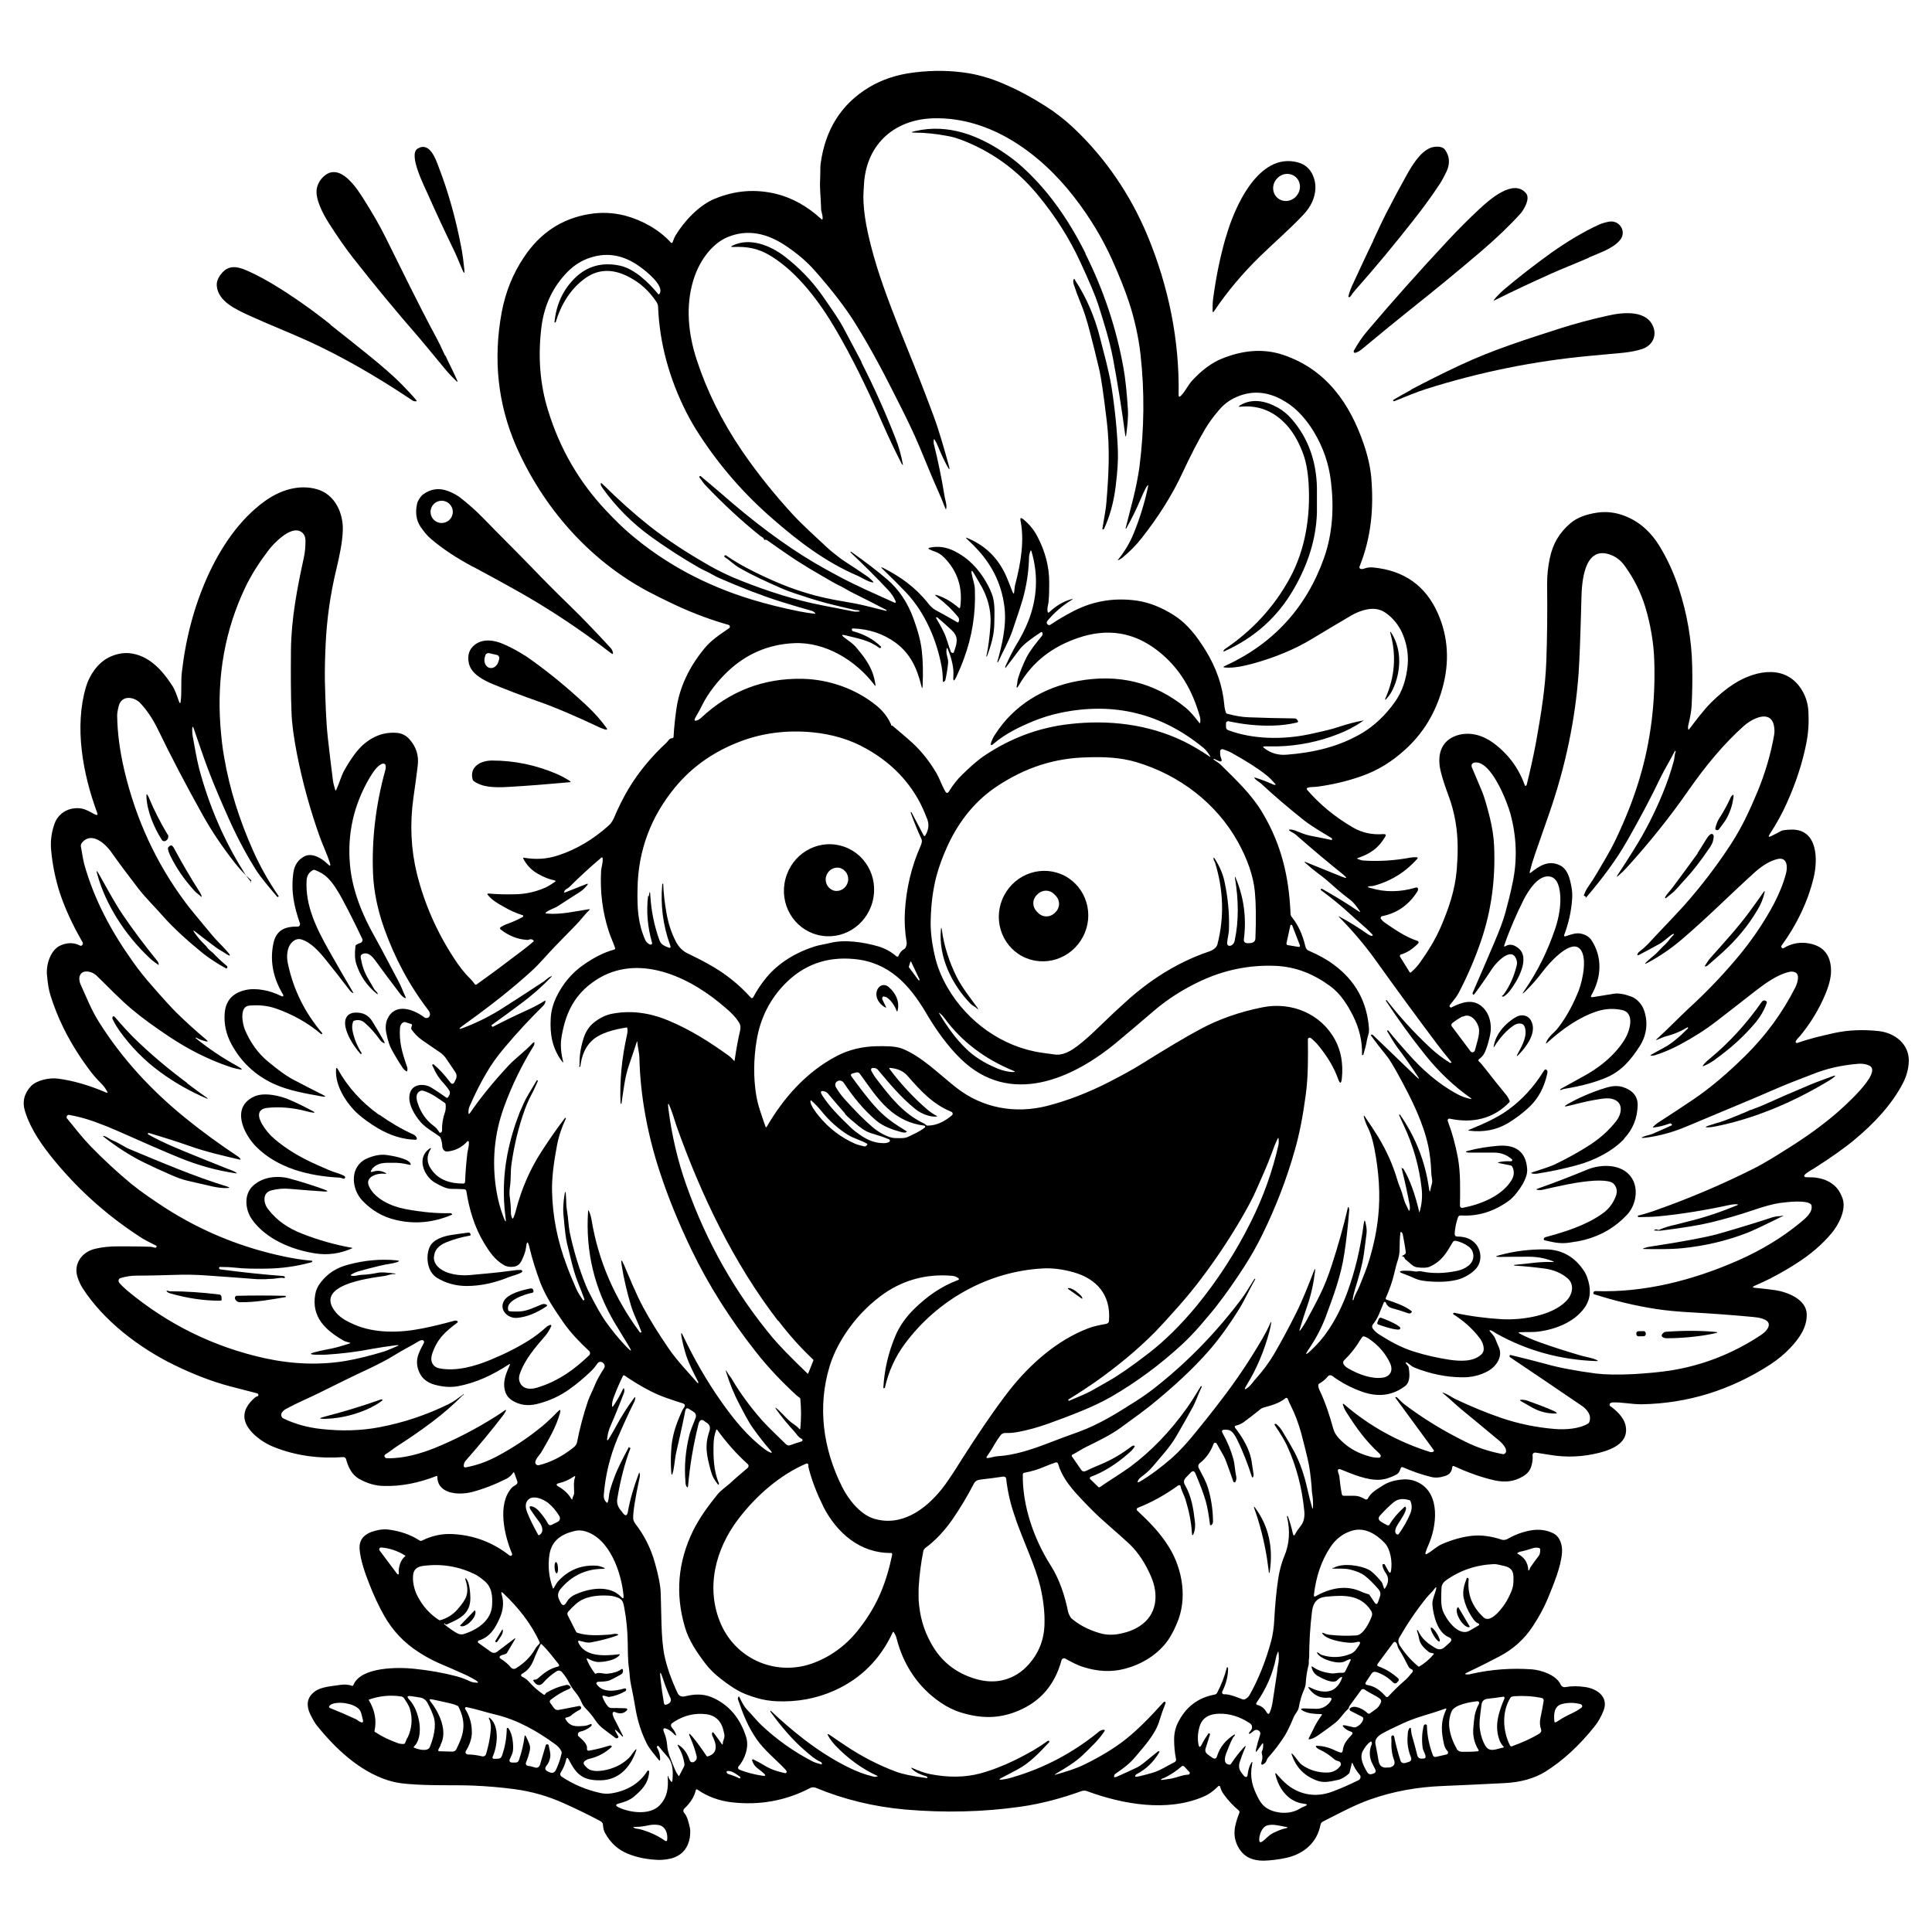 <?xml version="1.0" encoding="UTF-8"?>
<svg id="Layer_1" data-name="Layer 1" xmlns="http://www.w3.org/2000/svg" version="1.1" viewBox="0 0 1024 1024">
  <defs>
    <style>
      .cls-1 {
        fill: #000;
        stroke-width: 0px;
      }
    </style>
  </defs>
  <path class="cls-1" d="M726.6,470.7c7.6,2.3,15.6,2.2,23.9-.3.5-.1.9.1,1.1.6,0,0,0,.2,0,.3,0,1-.8,1.8-1.3,2.6-4.4,6.3-10.3,10.2-17.8,11.7-.5.1-.8.6-.7,1.1,0,.1,0,.2.1.3.5.7,1.2,1.4,1.9,1.9,5.7,3.9,10.9,7.6,17.5,9.8.5.2.7.6.5,1.1,0,.1-.1.2-.2.3-2.9,2.9-5.9,4.9-9.1,5.8-.4.1-.6.5-.5.9,0,0,0,.1,0,.2l5.1,8.2c.2.4.5.4.8.1,1.8-1.5,3.3-3.2,4.7-5.1,4.2-5.9,8.1-12.1,11-18.8,4.4-10.2,7.6-19.8,8.5-30.4.3-3.9.5-7.8.5-11.5,0-9.8-1.6-19.1-4.9-27.9-1.6-4.3-3-8.4-3.9-12-2.3-8.5-.7-17,8.7-19.9,6.6-2,13.4,0,18.9,4,8,5.9,13.6,13.5,16.8,22.6,0,.2.3.3.5.2,0,0,.1,0,.2-.1.2-.2.3-.5.4-.9,1.8-7.4,3.5-14.9,4.9-22.5,2.7-15.1,4.9-28.7,5.4-43,.4-11.4.6-24.9.4-40.6,0-4.2.4-8.6,1.4-13.4,1.6-7.8,5.1-13.7,11-18.7,3.4-2.9,8.1-4.7,14.2-5.6,4.9-.7,9.6-.1,14.2,1.6,9.2,3.5,15.5,10,20.4,18.9,3.5,6.2,6.3,12.6,8.5,19.3,4.5,13.7,6.9,27.6,7.2,41.6.2,7.7,0,14.7-.3,20.9-.1,2.5-.7,6-1.8,10.5-.1.6-.2,1.2,0,1.9,0,.4.2.5.5.1,3.6-4.7,7.3-9.7,11.4-13.9,4.1-4.1,8.2-7.5,12.4-10.2,11.9-7.5,28-10.3,36.2,3.8,1.9,3.3,3,6.9,3.2,11,.3,5.7,0,11.2-1.1,16.7-2,10.2-5.4,20.7-10.2,31.4-2.5,5.7-5.6,11.3-9.2,16.8-.9,1.4-.6,1.8.9,1,1.8-.9,3.6-1.8,5.2-2.7.8-.4,2.6-.6,5.6-.7,13.9-.1,13.9,16.2,11.5,25.8-3.1,12.6-8.8,24.5-17,35.8-.2.2-.2.4,0,.7,0,.2.2.4.4.5.3.2.6.2.8,0,3.8-2.3,7.8-3.1,11.8-2.7,8.8,1,13.2,5.9,13.3,14.7,0,3.5-1,7.6-3,12.4-3.3,7.9-7.7,15.2-13.2,21.9-.6.8-2,1.9-2.5,3.1-.2.3,0,.7.3.9.2,0,.3,0,.5,0,3.1-1.1,6.2-2,9.5-2.9,3.6-.9,7-1.7,10.2-2.4,7.4-1.6,15.2-1.9,23.5-1,8.8,1,16.2,7.1,15.9,16.1-.1,3.8-1.3,8-3,11.3-6,11.7-15.7,21.8-25.8,30.2-5.4,4.5-12.5,9.5-21.3,15.1-1.7,1.1-3.7,2-5.1,3.5-.3.3-.3.8,0,1,.1.1.2.2.4.2,1.6.2,3.2,0,4.8.2,3.9.4,7.3,1.6,10,3.8,2.1,1.6,3.7,4,4.9,7.3,2.1,5.9-2.1,14-5.8,18.4-5,6-11.4,11.5-19.2,16.4-7.2,4.6-14.4,8.4-21.4,11.4-1.6.7-1.5,1.1.2,1.2,3.5.3,6.9.7,10.4,1.2,6.2.9,16.6,4.7,16.8,12.7.2,7.2-4.1,13-8.7,17.9-3.2,3.4-6.8,6.3-10.6,8.8-21,13.6-43.8,20.7-68.4,21.1-5.1,0-9.9-1.1-14.9-1-.6,0-1.1.2-1.5.4-.4.3-.5,1-.2,1.4,0,0,.1.2.2.2,3.3,2.3,7,5.9,8,9.8,2.3,9.2-6.4,13-13.8,14.9-8.7,2.2-17.5,2.6-26.3,1.1-2.4-.4-5-.8-7.6-1.2-.7-.1-1.4.4-1.5,1.1,0,.1,0,.2,0,.3.2,2.2-.1,4.3-.9,6.5-.7,1.9-2.1,3.5-4.2,4.7-4.4,2.7-9.4,3.4-15.1,2.1-6.7-1.5-13.8-4-21.4-7.5-.6-.3-.9,0-1,.6-.2,2.3-1.4,3.9-3.8,4.6-2.7.9-5.2,1.1-7.4.5-4.6-1.1-9.6-2.8-14.9-5.1-.6-.3-1,0-1.2.5-.5,1.3-.9,2.6-2.2,3.3-3.1,1.7-6.1,2.6-8.8,2.8-6.9.4-14.6-3-21.1-5.6-.5-.2-1,0-1.2.5,0,.1,0,.3,0,.4.1,1.1.7,1.9.8,3.1.3,3.1.7,6.2,1.3,9.2,0,.5.5.9,1,.9,1.8,0,3.6,0,5.3,0,2.5,0,4.1.7,6.2,1.9.4.2,1,0,1.2-.3,0,0,0,0,0,0,1.7-3.3,4.5-4.8,8.3-7.2,2.5-1.6,5.7-2.6,9.7-3,3.5-.4,6.6.3,9.5,1.9,11.1,6.2,9.1,22.9,4.7,32.8-.6,1.3-1.1,2.6-1.5,3.9-.3,1,0,1.3.9.7,2.8-1.6,4.9-3.8,7.8-5.1,5.6-2.4,11-3.9,16-4.4,4.8-.5,10.1.2,15.8,2.1.8.3,2.1,0,2.9-.4,4.1-2.4,8.6-4,13.3-4.7,3.8-.5,7.5,0,10.8,1.6,3.8,1.8,5.1,6.4,4.8,10.3-.5,7.5-4.5,16.9-7.5,24.3-1.9,4.6-4.5,9.5-8,14.8-4.4,6.7-10.2,12-17.6,15.9-5.9,3.1-11.7,6-17.4,8.7-1.2.6-1.1.8.2.9.7,0,1.4,0,2.2-.3,10.7-2.4,21.4-3.2,32.2-2.4,5.1.4,13,3.1,15.2,8.1.4.9,1.4,1.5,2.5,1.3,3.3-.6,6.8-.6,10.7,0,6.4,1,12.3,5.4,9.5,12.5-1.2,3.1-2.8,5.9-4.7,8.3-8.2,10.3-16.9,18.2-25.9,23.9-6,3.7-13.3,5.8-22.1,6.2-11.8.6-22.5,1.1-32.1,1.5-13.9.5-26.9,2.9-39,7.2-8.2,2.9-16.3,7.3-24.2,11.3-1,.5-1.8.9-2,2.1-1.8,9.3-8.7,15.4-18.1,17.5-4.2.9-8.2,1.4-12.1,1.5-5.2,0-9.8-1.5-12.8-6.2-4.2-6.7-2.6-12.4,0-19.2.2-.4,0-.9-.3-1.2-3-2.5-5.7-5.4-8-8.6-.9-1.2-1.5-2.5-1.9-4,0-.3-.4-.5-.7-.4,0,0-.2,0-.3.1-2.3,2.4-4.8,4.3-7.9,5.6-19.1,8.2-42.6,4.1-61.8-3-.8-.3-1.7-.3-2.7,0-10.8,3.9-21.3,6.7-32.4,8.3-19.8,2.8-40.1,3.3-61,1.5-16.7-1.5-32.5-5.3-47.4-11.5-1-.4-2.2-.4-3.1.1-13,6.8-27,9.3-42,7.5-6.4-.8-12.5-3-17.8-6.7-.2-.2-.6-.1-.8.1,0,0,0,.1,0,.2-.8,3.5-2.8,6.7-6.1,9.8-.6.6-.7,1.6-.1,2.2,1.8,2.1,2.3,5,3,7.7.4,1.5.3,3.3,0,5.6-.9,5.1-3.6,8.6-8.2,10.4-2,.8-5.9,1.4-8.3,1.3-6-.2-11.5-1.3-16.4-3.3-5.1-2.1-9-5.6-11.9-10.8-.7-1.2-1.1-2.7-1.2-4.5,0-.9-.6-1.6-1.6-2.1-6-3.2-12.4-6.3-19.3-9.4-8.2-3.7-16.9-6.2-26-7.4-7.4-1-14.8-1.6-22-1.9-9.7-.4-22.8.2-35-.9-3.9-.3-7.2-1-10.1-1.9-15.2-4.9-27.7-16.7-37.7-29.1-.9-1.1-2-3-3.3-5.6-2.6-5.3-1.8-9.4,2.3-12.4,3.4-2.5,8.6-2.7,12.9-3.4,2.6-.4,4.8-.3,6.7.4.3.1.7,0,.8-.4,4-9.8,24.2-9.5,32.4-8.6,7.7.8,15.2,2.1,22.4,4,2.2.6,4.4,1.4,6.5,2.4,1,.5,2,.8,3.2.9,1.9.3,2.1-.1.4-1.2-1.7-1-3.3-1.9-5-2.7-4.9-2.2-9.8-4.4-14.8-6.5-3.4-1.5-6.9-3.4-10.6-5.8-7.6-4.9-13.6-11.2-18.1-19.1-2.9-5.1-5.5-10.7-7.9-16.8-2.3-5.9-4.7-12.5-5.2-18.6-.5-6.7,4.6-9.1,10.2-10.2,1.7-.3,3.4-.4,5-.2,6.3.8,11.8,2.7,16.6,5.8.4.3.9.3,1.4,0,5.2-2.6,10.6-3.7,16.2-3.4,11.2.6,21.2,4.4,30,11.3.4.3.9.3,1.2,0,.3-.2.3-.5.2-.9-4-9.5-8-26.1-.2-34.9.8-.9,1.9-1.2,2.7-2,.4-.4.4-.9.3-1.4l-1.6-4.5c-.2-.5-.4-.5-.7,0-.8,1.2-1.9,2.2-3.3,3-6.2,3.1-12.3,5.5-18.4,7.1-6.9,1.8-18.4,1.2-18.4-8.2,0-.2-.1-.3-.3-.3,0,0,0,0-.1,0-9.5,3.7-18.6,5.5-27.5,5.3-4.9,0-9.5-1.4-13.8-3.9-3.8-2.3-5.6-6.3-6.7-10.4-.2-.6-.8-1-1.4-1-12.6.9-24.9-.6-36.7-5.3-3.8-1.5-7.1-3.6-10-6.1-7.7-7-7.7-13.7,0-20.3.3-.2.6-.4,1-.5,0,0,.2,0,.2,0,.4-.2.6-.7.4-1.1-.1-.2-.3-.4-.6-.5-4.6-1.2-9.4-2.4-14.3-3.7-9.8-2.6-19.5-6.4-29.4-11.2-18.7-9.1-37.7-23.5-48.9-41-1-1.6-1.9-3.5-2.6-5.7-2.3-7.1,2.4-13.4,9.3-15,3.7-.9,7.7-1.3,11.9-1.3,5.7,0,11.4,0,17,.2.9,0,1.8.2,2.7.5.3.1.7,0,.9-.3v-.2c.2-.2.2-.4,0-.5,0,0,0,0,0,0-3.8-1.9-6.3-3.2-7.4-3.9-17.4-11.1-32.8-24.6-46-40.5-6.7-8-13.2-17.1-16.2-26.8-1.6-5.1-.5-9.5,3.1-13.4,3.2-3.3,10.1-4.6,14.3-4,7.8,1,16.3,3.4,25.4,7.3.9.4,1.1.2.6-.7-.9-1.6-2-3-3.2-4.2-4.4-4.3-7.4-8.7-10.9-13.8-6.9-10.3-12.2-21.1-15.8-32.6-.9-2.7-1.5-6.4-1.9-11.1-.5-5.4,1.9-13.2,7.2-15.5,3.6-1.6,7.1-1.6,10.4.1.3.2.6.1.9-.1.6-.5.7-1.1.3-1.8-5.3-9.2-9.3-17.9-12-26.1-2.4-7.5-3.9-15-4.6-22.7-.4-4.4.1-8.8,1.6-13.3,1.9-6,7.3-9.3,13.5-8.8,2.8.2,5.5,1.9,8,3.2,1.4.7,1.8.4,1.2-1.1-7.5-20.4-12.1-45.2-5.8-66.5,1.8-6.1,6.2-12.6,12-15.5,3.6-1.8,7.2-2.6,10.9-2.3,10.2,1,17.2,8.6,22.8,17.2,1.6,2.5,2.5,5.4,3.5,8.2.5,1.5.9,1.4,1-.1.6-5,0-10,.6-15.3,2.1-18.2,6.6-35,13.5-50.4,7-15.6,17-30.5,30.5-40.2,8.2-5.9,18.3-9.1,27.9-6.2,9.3,2.8,13.7,12.6,13.4,21.7-.2,6.3-1.8,13.8-3.4,20.5-3.2,13.2-5.1,26.6-5.7,40-.3,6.3-.5,12.9-.4,19.3.3,10.2.5,20.6,1.6,30.5.8,7.3,1.7,14.5,2.6,21.7.2,1.9.7,3.7,1.3,5.6.1.4.3.4.5,0,1.6-3.4,2.7-7.6,4.3-10.4,3.5-6.2,6.8-10.7,9.9-13.5,5.6-4.9,11.7-7,18.5-6.3,2.3.3,4.4,1.4,6.1,3.3,3.6,4,5.1,8.7,4.4,14.1-.7,5.9-1.5,11.6-2.3,17.1-1.9,13.8-1.3,27.2,1.9,40.2,3.9,15.6,10.4,30.6,19.7,44.8,2.3,3.6,5.2,7.5,8.4,10.6,1,1,1.9,2.1,2.6,3.1.2.3.6.3.9.1,0,0,0,0,0,0,8.4-6,16.7-12.2,24.8-18.4,1.8-1.4,3.6-2.8,5.3-4.3.3-.2.3-.4,0-.7-.6-.6-1.4-.7-2.2-.4-.3.1-.6.2-.9.2-5.3-.3-10-2.2-14.3-5.6-.3-.3-.4-.7-.1-1,0,0,.1-.1.2-.2,1.1-.7,2.3-1.3,3.5-1.7,2.9-1,5.6-2.3,8.2-3.7.2-.1.3-.4.2-.7,0-.1-.2-.2-.3-.2-3.4-1.1-6.6-2.5-9.7-4.3-3.7-2.1-6.4-3.6-8.7-6.4-.5-.6-.3-.8.4-.8,4.4.4,8.9.5,13.5.4,5.9,0,11.4-1.3,16.5-3.5,1.8-.8,3.3-1.9,5-3,.7-.4.6-.7-.2-.9-2.7-.5-5.6-1.7-8.8-3.5-3.5-2-6-4.8-7.7-8.1,0-.1,0-.3.1-.4,0,0,.1,0,.2,0,6.2,1.1,12.3.8,18.5-1.3,9.4-3.1,18.2-8.3,26.5-15.7,1.1-1,2-2.3,2.7-3.8,2.4-5.7,5-10.9,7.9-15.8,5.3-8.8,12-16.9,20.1-24.4.9-.9,1.5-2.4,3-2.3.3,0,.6-.3.7-.6.3-5.6.9-10.7,1.6-15.5,1.7-11.1,6.6-21.5,14.6-31.3,3.6-4.5,8.4-7.6,13.2-10.9.5-.3.6-1,.3-1.4-.1-.2-.3-.3-.6-.4-8.8-2.5-17.5-5.7-25.9-9.5-5.7-2.6-11.4-5.4-17.1-8.4-31.1-16.7-55.2-44.4-69.4-76.5-9.8-22.4-12.4-46.1-7.8-71.2,2-10.7,5.9-20.5,11.9-29.4,8.5-12.7,19.9-20.3,34.4-22.7,6.5-1.1,12.9-.8,19.1.8,8.7,2.3,18,7.3,24.3,14.3.2.2.6.3.8,0,0,0,.1-.1.1-.2.5-1.2.8-2.3,1.5-3.5,4.5-7.5,12.5-16.2,21-19.6,10.7-4.4,21.5-5.2,32.5-2.5,8.4,2.1,16.4,6.5,23.9,13.4.3.3.5.2.6-.2.2-2-.8-3.6-.8-5.5-.1-5.2-.8-10.4-.5-15.6,0-1.4.1-2.8.1-4.2,0-1.6,0-3,.2-4.2,2.5-18,11-31.4,25.6-40.2,6.8-4.1,14.8-6.8,24.1-7.9,9.7-1.2,19.2-1.1,28.5.4,6.7,1.1,13.8,3.3,21.4,6.8,6.1,2.7,12.5,6.2,19.3,10.5,5.4,3.4,10.4,7.3,15,11.6,17,16,30.3,35.6,39.3,57.2,11.2,27,17,55.5,16.5,84.3,0,1.2.4,1.4,1.3.5,2.4-2.5,3.9-5.9,6-8.1,5.1-5.5,10.3-9.3,15.4-11.4,10.7-4.4,21.9-5.8,33-2,22.5,7.7,35.1,25.6,42.5,47.4,2.1,6.2,3.4,12,3.9,17.4,1.4,16.3,0,31.9-6.2,47.3-.2.5,0,1,.5,1.2,0,0,0,0,0,0,.5.2,1.1.1,1.6,0,1.8-.7,3.5-.9,5.2-.7,16.4,1.6,27.8,9.7,34.3,24.5,5.4,12.4,6.2,25.6,2.3,39.6-3.6,12.9-10.1,23.7-19.7,32.4-7.1,6.5-14.8,11.2-23.2,14.1-7.6,2.7-15.4,4.5-23.5,5.6-1.7.2-3.5,0-5.1.6-.3,0-.4.4-.3.7,0,0,0,.1,0,.2,6.7,7.8,14.8,14.5,24.4,20.1,4.8,2.8,10.3,4,16.2,3.5,1.2,0,1.5.4.9,1.4-3.6,6.1-7.9,9-14.5,11.3-.6.2-.5.4,0,.5.9.3,1.7.7,2.6.8,8.6.6,17,0,25.1-1.5,1.1-.2,2.3-.3,3.6-.2.2,0,.4.2.4.5,0,0,0,.2-.1.2-6.2,7-13.8,11.8-22.8,14.3-.7.2-1.3.3-2,.3-1.9.1-2,.5-.1,1ZM722.2,381.7c.6-.1.7,0,.2.4-4.1,2.9-8.5,5.2-13.2,7-10.5,4.1-21.2,6.2-32,6.5-2.2,0-4.6,0-7,0-.8,0-.9.3-.3.8,3.5,2.8,7.6,4,12.1,3.6,14.4-1.1,27.9-4.3,40-11.5,6.5-3.9,12.3-9.4,17.3-16.4,3.9-5.5,6.1-12,6.8-19.6.5-5.8-.5-11.5-2.9-17-1.9-4.2-4.9-7.9-8.4-10.4-2.7-2-5.7-2.7-8.9-2.3-3.2.4-6.6,1.6-10,3.6-6.4,3.7-13.1,7.8-20.3,12.1-9.2,5.6-19.8,10-31.8,13.3-4.9,1.3-10.1,2.4-14.5,2-1.1-.1-1.1-.4-.1-.8,25.6-11.7,43.1-30.8,52.5-57.1,4.7-13.2,5.4-27.2,3.7-40.9-1.1-9.3-4.1-17.9-8.9-25.9-3.7-6.2-8.9-12.4-15.1-16.1-2.1-1.3-3.7-2.1-4.9-2.6-7.4-3.1-14.5-3-21.5.2-3.4,1.5-6.3,3.7-8.8,6.6-3,3.5-5.4,6.8-7.4,10.1-3.9,6.6-7.9,14.4-12,23.2-5.3,11.5-12.5,23-21.6,34.6-2.8,3.6-6.2,7.1-10.2,10.4-.7.5-1.3,1-2.1,1.3-.5.2-.6.1-.2-.3,3.4-4.2,6.1-8.7,8.1-13.6,3.2-7.8,5.7-15.8,7.5-24.1.5-2.1.2-2.2-.9-.3-1,1.9-2,4-2.9,6.2-2,4.8-4.5,9.9-7.5,15.3,0,.1-.1.2-.2.2-.1,0-.2,0-.2-.2,0,0,0,0,0,0,1.4-5.4,2.7-10.7,4.1-16.1,1.5-6,2.5-11.4,3.2-16.2,2.6-20.2,2.8-40.2.6-59.8-1-9.1-3.3-19.3-6.1-27.7-2.1-6.4-5.1-13.9-8.9-22.4-5.2-11.6-12-22.8-20.3-33.5-17.9-23-44.2-42.3-74.3-41.6-20.2.5-35.2,13-36.9,33.9-.2,2.6-.3,5.1-.4,7.6,0,4.3.5,9.4,1.6,15.4,1.3,6.8,3.2,14.1,5.6,21.9,4.1,13.2,10.4,29.2,16.2,43.5,4.7,11.5,9.3,23.3,13.8,35.4,3.1,8.4,5.6,17.4,8,26,.8,2.9.5,3-.9.4-1.6-3-3.2-6.4-4.7-10.1-.5-1.3-1.1-2.5-1.9-3.7-.2-.3-.3-.3-.4,0-.1.7,0,1.4,0,2.1,2.3,9.2,4.2,18.4,5.7,27.7.3,2.1,1.2,4.2,1,6.3-.1,1-.3,1.1-.7,0-2.4-6.4-5.7-13.2-7.9-18.7-3.6-8.7-7.1-17.5-11.2-25.9-1.6-3.4-3.3-6.7-4.9-9.9-7.2-14.4-14.7-29-23.6-43.2-5.1-8.2-12.2-17.5-21.4-27.9-4.3-4.9-9.5-9.3-15.7-13.4-9.5-6.3-19.8-8.9-30.6-4.4-9,3.8-15.4,13.7-18.1,22.8-4.3,14-2.6,28.7,1.7,42,5.4,16.6,13.4,32.8,24.1,48.5,8,11.7,17,22.9,27,33.8,5.5,5.9,12.2,11.9,18.4,17.7,1.6,1.5,3.4,2.8,5.1,4.2,1.4,1.1,2.7,2.1,4,2.9,3.5,2.2,7.1,4.7,11,7.3,1.5,1,2.8,2.1,3.9,3.3.4.4.3.6-.3.5-2.9-.6-5.5-2.5-7.8-3.5-16.9-7.2-31.5-18.3-45.3-30.4-15.1-13.1-28.1-28.1-38.9-44.8-2.5-3.8-4.7-7.7-6.8-11.8-8.8-17.5-14-36-14.8-55.5,0-.9-.3-1.8-.9-2.7-3.8-5.7-8.5-10-14.2-13-7.8-4.2-15.7-4.9-23.1.2-8.2,5.7-13.3,14.3-16.1,23.7,0,0,0,.1-.2,0h-.4c0-.1,0-.2,0-.2.9-9.1,4.3-16.7,10.4-22.9,6.6-6.7,14.7-9,24.2-7,7.9,1.7,15.3,9,20.3,15,.2.3.5.3.7,0,3-4.3-7.5-12.4-10.3-14.4-8.4-6.1-17-7.8-26.1-4.9-4.6,1.4-8.7,4-12.2,7.5-7.8,7.9-12.4,17.6-13.9,29.1-2,15.9-.8,30.7,3.5,44.5,6.3,20.4,16.4,37.8,30.7,53,4.8,5.1,9.1,9.3,12.9,12.5,18.3,15.6,39.8,27.2,64.4,34.7,8.3,2.5,16.8,4.6,25.4,6.3,2.5.5,5.1.9,7.9,1.2.5,0,.5,0,.2-.4-.6-.6-1.2-1-2-1.2-5.9-1.7-11.5-3.3-16.8-5-10-3.2-20.8-7.4-32.2-12.4-1.1-.5-2.1-1-3.1-1.6-2.4-1.4-4.9-2.4-7.4-3.8-8.4-4.8-16.8-10.2-25.3-16.3-10-7.2-18.6-15.8-25.7-25.7-.6-.8-.9-1.4-1-1.6-.3-1.4,0-1.6,1-.6,8.7,8.6,16.9,15.9,24.5,21.9,9.3,7.4,20.2,14.5,32.5,21.5,5,2.8,10.4,5.4,16.3,7.7,14.1,5.6,28.7,10.3,43.7,13.2,5.4,1,10.7,2.1,15.9,3.1.9.2,1.9.1,3,0,.4,0,.4-.2,0-.4-.3-.2-.7-.3-1-.3-.6,0-1.2,0-1.7-.2-4.6-1-9.4-2.2-14.6-3.5-3-.8-6-1.7-8.9-2.6-5.4-1.8-10.7-3.3-16-5.7-7.2-3.2-13.7-6.1-21.1-10.3-2.9-1.6-5.3-4.1-8.2-6-.1,0-.1-.2,0-.3,0,0,0,0,0,0l.2-.3c.2-.2.4-.3.7-.1,4.1,2.8,8,5.1,11.7,7,5.3,2.8,11.1,5.5,17.3,8.1,5.6,2.3,11.5,4.3,17.7,6,3.4.9,7,1.7,10.6,2.4,3.6.6,7.2,1.3,10.7,1.9,5.5,1,11.3,2.7,17,4,0,0,0,0,0,0,0,0,.1-.1.1-.2,0-.1,0-.3-.1-.3-5.9-3.1-11.9-6.1-17.9-9.1-1.9-.9-4-2.3-6-3.3-2.2-1.1-3.8-1.9-4.6-2.4-8.1-4.7-16.1-9.2-23.7-14.5-3.7-2.5-7.3-5-10.9-7.6-.2-.2-.5-.2-.8-.3-.1,0-.2,0-.3,0-.3.2-.5.1-.7-.3-.1-.4-.4-.7-.8-1-.6-.4-.9-.6-1.1-.7-10.1-8.1-19.8-17.1-29.2-27-1.2-1.3-2-2.7-3.1-4.1-.1-.1,0-.3,0-.4l.2-.2c.2-.2.3-.2.5,0,3.5,3,6.9,5.7,10.3,8.7,17.5,15.4,34.1,27.8,49.8,37.1,3.9,2.3,8.2,4.7,13.1,7.3,9.5,5.1,19.3,9.3,29.2,13.8.9.4,1.2.2.8-.8-.9-2.1-2.2-4-3.9-5.8-5.5-5.9-12.2-12.6-20-20,0,0,0,0,0,0l.2-.2c0-.1.2-.1.3,0,7.6,5.4,13.9,10.2,19,14.6,6.2,5.3,10.8,12.2,13.9,20.6,2.5,6.8,4,12.6,4.5,17.5.6,5.3.7,11.4.4,18.2,0,1.7-.3,1.7-.7,0-2.3-9.3-5.8-17-13.7-22.8-6.5-4.7-14-7.2-22.5-7.5-.4,0-.6.2-.6.5,0,.6.2.9.7,1,5.8,1.6,10.7,4.2,14.7,8.1.1.1.2.4,0,.5l-.2.2c-.2.2-.4.2-.7,0-5.5-4.2-11.5-5-17.7-6.6-2.3-.6-2.5-.2-.6,1.3,2.2,1.6,4.5,3.1,6.2,5.2,5.6,6.6,8.9,11.5,10.1,19.6.1.8,0,.9-.5.2-9.8-13-26-22.9-42.5-22.2-13.7.6-25.6,5.7-35.6,15.3-4.7,4.5-10,11-13.1,17.3-1.2,2.4-2.4,4.6-3.7,6.8-.9,1.6-.5,2.1,1.2,1.4.1,0,.4-.2,1-.6.3-.2.6-.4.9-.7,15.1-14.1,33-21,53.6-20.6,14.1.3,28.5,5.3,39.6,14.5,3,2.5,5.4,5.5,7.2,9.3.1.2.2.4.2.7,0,.2.2.3.4.3.2,0,.4,0,.5.2,5.7,4.8,9.8,8.3,12.1,10.6,4.1,4.1,7.8,8.9,11.1,14.5,1.6,2.8,2.8,6.4,4.5,9.4.7,1.3,1.4,1.3,2.2,0,2-3.3,4.3-6.2,6.8-8.6,3.7-3.6,7.6-7.3,11.9-10.2,13.9-9.3,28.9-14.9,45-16.7,20.5-2.4,41.6,0,60.3,9,4.5,2.2,9.1,4.9,14,8.2.4.3.5.2.3-.2-1-1.7-2.1-3.1-3.3-4.2-22.3-18.4-47.6-24.7-75.9-18.8-4.9,1-9.7,2.5-14.4,4.4-7.3,3-14.8,6.6-20.9,11.8-1.7,1.5-2.2,1.2-1.4-1,.5-1.2,1-2.4,1.8-3.5,10-15.8,25.9-25.2,43.8-28.5,21.6-4,40.7.6,57.3,14.1,2,1.6,4.4,4.3,7.2,8,.3.4.4.3.5-.1.2-1.1.1-2.1-.1-3-4-14.1-10.6-25.9-22.4-35.1-12.7-9.9-26.8-12.1-42.4-6.7-13.3,4.6-23.7,12.3-31,24.7-1.3,2.3-1.7,2.1-1.1-.4.2-1,.2-2,.5-3,1.2-3.8,2.7-7.5,4.5-11.1,2.1-4,5.2-7.7,8.1-11.3.5-.6.5-1.2.2-1.8-.1-.3-.5-.4-.7-.2,0,0,0,0,0,0-5.8,3.8-9.5,6.8-11.2,9-2.5,3.3-5,6.7-7.6,10,0,0,0,0,0,0,0,0,0-.2-.1-.2,0-.2,0-.4,0-.6,2.5-5.4,4.4-9.1,5.6-11.1,2.7-4.4,4.9-8.6,6.5-12.7,4.9-12.2,5.5-24.7,1.8-37.3-.2-.6-.4-.6-.6,0-.4,1.1-.7,2.2-.7,3.5-.2,7.8-1.4,15-3.3,21.8-1.3,4.4-3.2,10.1-5.6,17.1-2,5.7-5,10.9-7.5,16.3,0,.1-.1.2-.3.1h0c-.1,0-.1-.1-.1-.2,2.5-8.9,4.8-18.8,3.9-27.9-1.2-11.9-5.9-22.3-14.1-31.3-2-2.2-3.9-4.1-5.6-5.6-1.2-1.1-1.1-1.3.4-.6,9.4,4,16.1,10.8,20.2,20.2,1,2.4,2.1,5,3.1,7.8.6,1.6,1,1.6,1.1-.2.1-1.5.3-2.9.7-4.2,2.8-10.9,4.7-22.7,2.6-33-.3-1.5.1-1.8,1.4-.8,3.2,2.6,5.8,5.7,7.7,9.5,4,7.7,6.1,15.7,6.1,23.9,0,3.3,0,6.6-.3,9.8-.1,2.2-1,3.8-.5,6,0,.2.3.4.5.3,0,0,.1,0,.2-.1,3.6-3.4,7.4-5.7,11.5-6.9,1.4-.4,1.4-.3.2.5-4.6,2.8-8.8,6.4-12.5,10.8-.5.7-.6,1.3,0,1.9.4.5,1.1.6,1.6.2,4.3-2.9,8.5-5.3,12.6-7.4,10.5-5.3,21.6-7,33.4-5.3,6.5,1,13,3.6,19.4,7.7,7.2,4.6,12.1,11.1,16.7,18.5,5.7,9.2,9.1,18.9,10,29,.1,1.5.4,2.9.9,4.2.1.3.3.5.6.5,4.4,1.2,8.2,1.8,11.5,1.9,7.7.3,15.9.5,24.4.6.4,0,.8.2,1,.5l.4.5c.5.6.4,1-.4,1.2-4.2,1-8.4,1.5-12.7,1.6-7.8.2-15.6-.6-23.4-2.3-.6-.1-1.2.2-1.4.9,0,0,0,.2,0,.2v1.9c0,.8.4,1.4,1.1,1.7,13.2,5,29.2,5.1,43,2.2,7.4-1.6,12.5-2.8,15.3-3.8,4.8-1.6,9.3-2.8,13.4-3.5ZM133.2,466.6c-3.2-2.8-6.1-5.9-8.7-9.2-6.5-8.3-12.2-16.7-17-25.3-8.6-15.4-16.6-30.6-23.9-45.7-2.6-5.3-5.5-9.7-9.2-13.7-3.3-3.5-10-4.5-11.5,1.6-.6,2.4-.8,4-.8,4.8.1,9.2,1.4,18.9,3.8,29.2,6.1,25.8,16.8,49.1,32.3,69.9,2.1,2.9,6.7,8.4,13.6,16.7,2.5,3.1,5.5,5.9,8.2,8.9,2.8,3.1,2.4,3.5-1,1.2-1.5-1-3.2-1.8-4.6-2.9-3.8-2.8-7.5-5.6-10.9-8.3-1.1-.9-1.3-.7-.5.4,1.6,2.4,3.6,4.7,6,7,.7.7,1.1,1.6,2,2.3.9.7,1.5,1.2,1.7,1.4,2.4,2.5,4.9,4.9,7.6,7.1.3.2.3.7.1,1,0,0,0,0,0,0l-.2.2c-.1.2-.4.2-.5,0-4.4-2.4-8.4-5-12-7.8-7.8-6.4-15.1-12.8-21.5-20-4.3-4.9-9.2-9.7-12.9-14.5-5-6.5-9.9-13-14.5-19.5-2.8-3.9-9.1-9.8-14.1-6-1.4,1.1-2.1,2.3-1.8,3.4.6,3.2,1,6.4,1.8,9.4,5.2,18.5,14.1,35.1,25.2,50.8,3.3,4.7,7,9.4,11.2,14.1,5.9,6.8,10.1,11.3,12.4,13.6,5.1,5,10.4,9.8,15.9,14.4,1,.8.8,1.1-.4.8-1.7-.4-3.4-1-5.1-2,0,0,0,0-.1,0v.2c-.2,0-.2.2,0,.2,6.8,5.5,14.1,10.4,21.9,14.7,3.4,1.9,3.3,2.3-.5,1.4-1.4-.3-2.7-.7-4.1-1.2-10.8-3.7-21.3-9-31.5-15.8-7.8-5.2-14.4-10-19.5-14.3-6.4-5.3-12.3-11.6-18.6-17.7-1.6-1.6-3.5-2.4-5.5-2.5-3.9-.1-4.7,3.6-3.4,6.6,3.1,6.8,5.9,14,9.8,20.1,12.1,19.3,27.5,36,45.4,50.6,9.1,7.4,18.6,14.3,28.4,20.8.4.3.8.6,1.1,1.1.3.4.2.6-.3.5-8.9-2.1-17.8-4.1-26.5-7.2-6.3-2.2-13.5-4.5-21.6-6.9-.3,0-.5,0-.5.3,0,.3,0,.4.2.5,4.5,2.5,8.9,4.6,13.1,6.4,2,.8,4,1.7,5.9,2.5,7.1,2.9,14.7,6,22.8,9.2,1.5.6,3.3,1.1,4.8,2.1.5.3.4.4-.1.4-10.3-1.5-20.2-4.3-29.8-8.2-9.5-3.9-18.8-8-28-12.1-3.6-1.6-7.1-3.1-10.7-4.6-7.8-3.1-12.9-4.8-20-6.1-.6-.1-1.1.3-1.3.9,0,0,0,0,0,0,0,.5,0,.9.4,1.2,4,4.9,7.8,9.8,12.1,14.3,6.9,7.1,14.1,13.8,21.7,20.1,5.8,4.7,12.1,8.9,18.2,12.9,19.2,12.3,40.2,20.9,63,25.7,4.9,1,9.7,1.8,14.5,2.2.2,0,.4.2.3.4,0,0,0,.2-.1.2,0,0-.3.2-.6.3-7.7,2.1-15.6,3.2-23.6,3.3-6.8.1-12.2,0-16.4-.5-2.9-.3-5.6-.4-8.2-.4-.4,0-.5.2-.5.6,0,.4.3.6.7.7,11.4,1.5,22.5,2.7,33.2,3.5.5,0,.9.3,1,.7,0,0,0,.1,0,.2-.1.1-.3.2-.5.2-2-.4-4,.3-6.1.4-1.3,0-2.6.1-3.9.2-1.3,0-2.6,0-3.9,0-9.4-.7-18.5-1.4-27.3-2-5.8-.4-11.2-.5-16.3-.3-7,.2-13.8.4-20.4.4-2.9,0-5.8.4-8.7,1.3-.8.2-1.3,1.1-1,1.9,0,.2.2.4.3.6,1.3,1.5,2.7,2.8,4.2,4.1,21.6,18,45.9,29.9,73,35.9,14.8,3.2,29.1,3.7,42.9,1.4,6.3-1.1,13.1-2.8,20.3-5,1.9-.6,3.9-1.6,5.7-2.3,2.6-1,2.5-1.3-.2-.9-3.7.5-7.9,1.1-11.8,1.8-8.1,1.6-16.4,2.6-24.7,3.1-1.9.1-4,0-6.1,0-2.3-.2-2.3-.6-.1-1.2,1.9-.5,3.9-1,6-1.4,4.7-.8,8.5-1.9,12.8-3.3.6-.2.6-.4,0-.5-.9-.3-2.1-.5-3-1-9.6-5.5-17.3-12.5-15.1-24.7.4-2.2,1.3-4.2,2.8-6.1,3.7-4.9,8.5-7.9,14.6-9.5,8.9-2.4,17.5-3.1,25.7-2.3,1.6.2,1.7.5.1,1-1.3.4-2.6.7-4,.9-2.4.3-7.5,1.5-15.5,3.7-1.8.5-3.3,1.1-4.6,1.9-.5.3-.4.5,0,.6,1.8.5,3.4-.3,5.2-.4,3-.1,5.9-.5,8.8-1.1,1.6-.4,4.7-.2,9.3.4,0,0,.1,0,.1.1,0,0,0,0,0,0,0,.1-.2.2-.3.2-2-.2-3.6.7-5.6,1-8.3,1.2-38.3,4.8-25.4,19.6,2.6,3,6,4.6,9.6,6.2,10.6,4.6,23.8,4.4,35.4,2.1,5.7-1.1,11.4-2.5,17.2-4.1.6-.2,1.1-.2,1.7,0,.3,0,.4.3.4.6,0,.1,0,.2-.2.3-6.3,4.8-10.5,8.3-13.3,16.4-1.3,3.7-.1,7.2,4.1,7.9,8.6,1.6,18.4-1.1,26.6-4.5,7.8-3.2,14.7-6.7,20.7-10.5,2.9-1.8,5.9-4.1,8.9-6.8.6-.6,1.4-1,2.2-1.3.2,0,.5,0,.6.3,0,.1,0,.2,0,.3-.9,2-1.9,3.7-3.1,5.1-5.5,6.4-11,12.6-13.7,20.6-.8,2.5,0,5.2,2.1,6.6,2.8,1.8,6.6.7,9.5-.4,9.7-3.3,17.7-9.1,25.3-16.4.6-.6.6-1.6,0-2.2,0,0,0,0,0,0-5-4.7-9.8-9.6-13.7-15.2-4.6-6.7-9.1-13.2-12.1-20.8-2.4-6.4-4.4-12.7-5.9-19-.8-3.5-1.4-3.4-1.8.1-.2,1.9-1,4.2-2.4,7.1-.8,1.6-1.9,2.5-3.3,2.9-2.3.5-4.4.3-6.2-.8-5-3-7.5-7-10.4-11.7-5-8.2-7.9-18.1-9.3-27.3-.1-.7-.5-1-1.2-1.1-2.3-.1-4.7-.2-7-.2-1.9,0-4.8-1.1-8.5-3.3-5.8-3.4-10-13.2-2.7-18.1.7-.4.8-.3.4.4-2.2,3.6-2.1,7.2.4,10.7,4,5.8,10.3,7.5,17,7.5.5,0,.9-.4.9-.9.2-5,.6-10.1,1.2-15.2.2-1.6,1-3.9.8-6,0-.2-.2-.4-.5-.4-.1,0-.2,0-.3.1-2.7,3.1-6.2,4.9-10.4,5.4-1.8.2-2.8-1.2-2.9-2.8,0-1.5-.4-3-.9-4.4-.1-.3-.3-.6-.6-.8-3.3-2.4-7.2-4.5-9.8-7.4-3.5-4-7.7-10.8-5.6-16.2,1.8-4.5,7.8-4.4,11.2-2.2,2.8,1.7,5.4,3.5,7.8,5.2.4.3.7.2,1-.2,1-1.4,1.4-2.5.3-4-.8-1.2-1.6-2.2-2.6-3.3-2.5-2.6-4.3-5.5-5.7-8.8,0,0-.1-.2-.3-.5-.1-.2-.2-.4,0-.6.1-.2.4-.3.6-.2,0,0,0,0,0,0,2.8,2.3,5.7,5.4,8.8,9.5.9,1.2,1.7,1.1,2.4-.3.3-.6.5-1,.6-1.3.6-1.3.5-2.6-.3-3.8l-5-7.4c-.8-1.1-1.8-2.1-2.9-2.9-3.3-2.2-6.6-4.5-9.9-6.8-2.1-1.5-3.9-3.4-5.4-5.5-.2-.3-.2-.6-.1-1l.3-1c.2-.5,0-.8-.5-.9l-3.1-1c-.3,0-.6,0-.9.1-1.1.6-1.7,1.6-1.8,3-.5,7.4,1,12.7,3.8,20.8.2.6.2,1.2,0,2,0,.2-.2.3-.4.2-.8-.5-1.4-1-1.8-1.6-2.1-3.1-4.1-6.4-6-9.9-1.1-1.9-2.1-5-2.9-9-.5-2.6-.3-5,.6-7.2,4-8.7,13.6-5.4,19.6-.9.8.6,2,.5,2.6-.4.2-.3.4-.7.4-1.1,0-.8-.3-1.5-.8-2.2-10-13-17.8-27.5-23.5-43.5-3.5-9.9-5.5-19.6-5.9-29.1-.7-18,1.4-36.1,6.4-54.3.3-.9.4-1.8.3-2.8,0-.6-.6-1.1-1.2-1.1,0,0-.1,0-.2,0-2.9.6-5.7,5.2-7.2,7.7-8.3,14.2-11.8,29.5-10.3,46,1.2,13.5,6.5,26.4,13,37.9,4.3,7.7,8.3,15.6,12.5,23.4,1.5,2.7,2.6,5.8,3.9,8.6.4.8.2.9-.6.5-.8-.5-1.5-1.1-2.1-1.9-4.6-6-9-11.9-13.2-17.7-1.6-2.2-3.7-4.6-6.5-3.7-1.1.3-1.5,1.1-1.3,2.2.7,3.9,1.7,7.2,3.8,10.8,1.1,1.9,2.2,3.8,3.3,5.7.5.9,1.4,1.4,1.8,2.2.2.6.1.7-.4.3-5.3-4.3-8.9-9.6-10.9-15.9-.7-2.3-.9-5.4-.4-9.3,0-.4.2-.6.5-.8.7-.4,1.3-.7,2-.9.8-.2,1.4-1.1,1.2-1.9,0-.1,0-.2-.1-.3-3.4-7.2-6.9-14.2-10.5-20.9-2-3.8-4.9-8.6-7.8-11.4-1.8-1.8-4.1-3.2-6.8-4.2-.3-.1-.6-.1-.9,0-2.2,1.1-3.3,2.9-3.5,5.4-.8,13.5,5.3,25.7,11.9,37.4,4.1,7.2,8.2,14.4,12.5,21.6.6,1,.4,1.1-.5.4-.6-.4-1.1-1-1.5-1.6-4.1-5.4-8.2-10.6-12.3-15.7-3.3-4.1-7.8-9.2-12.9-10.7-3.4-1-6.2,2.2-7,5.1-.7,2.6-.7,5.3,0,8.2,2.9,13.6,9,25.7,18.1,36.4,0,0,0,.1,0,.2l-.2.2c-.1.2-.3.2-.5,0-6.8-5.8-14.8-10.3-23.9-13.5-4.4-1.5-9.1-2-14.2-1.5-5.2.5-3.5,9.5-2.3,12.5,2.9,7,7,12.7,12.3,17.1,5.5,4.6,10.2,8,14,9.9,4.9,2.6,9.8,5.1,14.8,7.6,2.2,1.1,2.1,1.4-.3,1-8.4-1.5-17.7-3.1-25.3-6.6-9.8-4.5-17.3-11.5-22.5-21-2.9-5.4-4.1-10.9-3.6-16.7.6-6.4,4.1-10.4,10.7-12,6-1.5,13.6.3,18.8,2.9,1.6.8,2,.4,1.1-1.1-5.1-8.7-6.7-17.6-4.8-26.6,1.5-7.1,6.2-9,12.9-8.9.7,0,1.2-.5,1.2-1.2,0-.1,0-.3,0-.4-3.2-9.2-4.9-17-3.5-27.1.6-4,2.6-6.9,6-8.6,4.1-2,9.3,1.3,12.1,4.1,1.4,1.4,1.8,1.1,1.2-.7-1.5-4.6-3.9-9.7-5.3-13.6-5.2-14.6-9.2-29.2-12.1-43.9-1.7-8.8-2.7-16.1-2.9-22-.4-9.6-.4-20.7-.3-33.3.2-16.5,3.3-32.7,6.8-48.7.7-3.2.9-6.1.9-9.1,0-2.5-1-4.2-3-5.1-5.3-2.4-14,6.6-16.8,10.4-4.6,6.1-8.8,12.5-12.1,19.4-10.7,22.5-15.1,46.9-13.2,73.3.5,6.3,1.1,12.1,2.1,17.3,2.8,16.2,7.9,32.5,15.2,48.9,3.8,8.6,8.4,16.6,13.6,24.2,0,0,0,0,0,.1l-.2.2c-.2.2-.4.1-.6,0-5.4-6.3-8.9-10.7-10.7-13.4-5.1-8-10-17-14.6-27.2-4.4-9.8-8.2-18.7-11.2-26.6-2.8-7.4-5.2-14.8-7.8-22.2-.4-1-.6-.9-.7,0-.1,1.3,0,2.9.3,4.7,1,5.4,1.9,10.9,3.2,16.2,5.2,19.8,13.1,38.3,23.9,55.5,1,1.7,2.3,3.4,3.7,5.1,0,0,0,.2,0,.3,0,0-.2,0-.3,0ZM839.4,474.7c.7-1.8,1.3-3.1,1.9-4,2.1-3,3.9-5.8,5.4-8.4,1.6-2.7,3.2-5.5,4.8-8.2,1.7-2.9,3.3-5.9,4.7-8.8,5.5-11.5,9.8-22.5,12.9-33,5.8-19.5,8.4-40.2,7.7-62-.3-9.5-1.9-19-4.8-28.7-2.4-7.8-6.1-15.2-11.1-22-2.2-3-5-4.9-8.3-5.9-13.1-3.9-14.2,15.2-14.4,23-.5,19.3-1,32.7-1.5,40.1-1.8,25-7.1,49.8-15.4,73.8-2.6,7.6-5.3,15.1-7.8,22.4-1.1,3.2-2,6.2-2.7,9.1-.2.7,0,.8.6.4,4.4-3.5,9.2-6.7,15.1-4,4.5,2,5.6,7.3,6.4,11.6.4,2,.5,4,.4,5.8-.4,6.9-1.9,13.5-4.3,19.8,0,.2,0,.5.3.6,0,0,.2,0,.3,0,2.5-.8,5.5-2,8.1-1.5,2.6.5,4.6,1.7,5.8,3.5,5.8,8.8,5.5,19.5,0,29.1-.5.9-.3,1.3.8,1.1,3.8-.6,7.5-1.2,11.1-1.8,2.3-.4,5.4.1,9.2,1.5,2.9,1,5.6,4.1,6.6,6.8,2.4,6.3,1.8,13.3-2,19.3-4.7,7.4-9.7,13.2-17.3,16.6-6.2,2.7-13.6,4.7-22.1,6.1-.9.1-1.8.4-2.7.8,0,0,0,0,0,0v-.2c-.2-.2-.1-.3,0-.4,3.7-2,7.3-4.1,11-6.1,9-4.7,17.8-11.6,23.1-20.3,2.5-4.1,5.7-14-1.6-15.5-4.4-.9-8.8-.7-13.1.7-9.6,3.1-18.7,9.6-26.6,16.8-.5.4-.6.4-.4-.3,1.3-3.3,4.3-5.1,6.3-7.7,4.4-5.7,8-12.3,11-19.9,2.1-5.5,5.1-19.3-.3-22.7-5.3-3.2-15.7,8.6-18.4,12.2-3.3,4.4-6.6,8.1-9.7,11.1-1.6,1.5-1.8,1.4-.5-.4,7.1-10.2,12.5-21.3,16.5-33.2,1.9-5.9,2.8-11.4,2.6-16.6-.2-4-1.1-10.5-6.2-10.8-5.9-.3-10.8,7.7-13.2,12.3-3.9,7.8-7.4,15.8-10.3,24.2-.2.7,0,.9.6.5,2.4-1.5,4.8-.6,6.8,1,6.7,5.2-.4,17.4-4.4,22.6-.9,1.2-2,2.2-3.2,3-.2.1-.4.2-.6.1-.6-.1-.6-.3-.1-.6.3-.2.5-.4.7-.7,3.1-4.3,5.4-9.4,6.8-15.3.2-.8.2-1.6,0-2.4-2.2-8.4-10.8.9-12.9,4-3,4.6-6.1,9.1-9.4,13.5-.6.8-1,.7-1.1-.3,0,0,0-.3.3-.8,3.9-8.9,7.6-17.6,11.2-26,2.6-6.1,4.6-11.3,5.8-15.6,1.4-5.1,2.8-10.6,4-16.5,2.4-11.7,2.1-23.7-1.2-36-1.6-6.1-10.4-29.1-19.3-27.3-.9.2-1.5,1-1.3,1.9,0,.1,0,.2,0,.3,1.9,4.5,3.7,8.8,5.4,12.8,1.1,2.6,2.6,7.4,4.3,14.4,1.2,5,2,9.9,2.2,14.7.8,17.7-1.5,34.5-6.9,50.3-3.3,9.7-7.3,18.9-11.9,27.7-1.2,2.3-2.9,4.1-4.5,6.2-.2.2-.3.4-.3.7,0,.3.1.5.3.6.2.2.5.3.8.1,5.1-2.6,10.9-4.6,15.7-.7,4.4,3.5,5.8,9.9,4.7,15.2-.6,3.1-1.5,6.2-2.7,9.1-.7,1.7-1.9,2.9-3.3,4-.3.3-.3.7,0,1,0,0,0,0,0,0,.9.8,1.9,2,3,3.4,3.8,4.9,7.6,9.7,11.5,14.4.6.7,1.2,1.7,1.8,3.1.1.3,0,.6-.1.8-8.6,8.9-19.7,11.3-31.7,8.7-.5-.1-.9.2-1,.7,0,.2,0,.3,0,.5,2.3,6,4.1,12.5,5.4,19.5,1.5,8.2,1.2,17.1,1.1,25.5,0,.6.5,1.1,1.1,1.1,0,0,.1,0,.2,0,9.6-1.8,21-6.3,26.1-14.8,1.4-2.4,1.5-4.8.3-7.1-.2-.3-.4-.5-.8-.6l-6-1.2c-1-.2-1-.4,0-.6,1.9-.4,3.9-.5,6-.4.3,0,.5,0,.7-.3.2-.2.2-.5,0-.7-2.7-2.4-5.9-3.6-9.5-3.6-4.5,0-8.5,0-12.1,0-.5,0-1,0-1.5,0-1.8-.2-1.8-.6,0-1,4.8-1.3,10-2.1,15.6-2.6,9.6-.8,14.8,3.3,15.5,12,.1,1.2,0,2.5-.4,3.8-1.1,3.5-2.9,6.3-5.2,9.2-1.4,1.8-2.8,3.2-4.2,4.2-7.9,5.7-16.4,8.3-25.4,7.7-.6,0-1.2.3-1.4.9-1,2.7-1.6,5.6-1.8,8.7,0,1.1.4,1.6,1.5,1.6,2.7,0,5.7.6,7.9,2.3,4,2.9,5.4,8.4,3.2,12.8-1.9,3.8-7.5,6.9-11.3,7.8-4,1-8.7,1.3-14.4.9-3.4-.2-5.9-.7-7.5-1.4-2.1-1-4.2-1.8-6.3-2.6-2.9-1-2.9-1.6.3-1.7,1.8,0,3.7,0,5.6.4,1.3.2,2.2-.4,3.6,0,5.8,1.2,12.1,1.1,19-.4,3.9-.9,8.5-3.5,8.3-8-.1-2.1-1-3.8-2.8-5-2-1.4-4.1-2.3-6.3-2.8-.8-.2-1.5,0-1.9.8-3.4,5.8-5.8,10-12.2,12.9-1.4.6-3.6.7-6.6.3-2.4-.3-4-2.6-6-4-.3-.2-.5-.5-.6-.8-.2-.6-.6-.9-1.1-1-.4,0-.5-.2,0-.4.5-.2,1-.5,1.4-.9.2-.2.3-.5.3-.8-.4-3.2-1-6.3-1.6-9.5,0-.3-.2-.6-.4-.9-.5-.7-.8-.6-.9.2-.3,2.9-.4,5.7-.4,8.6,0,1.8-.3,3.5-.8,5.3-.8,2.3-1.4,4.8-2,7.3-1,4.3-2.5,8.6-4.5,13.1-.2.3,0,.8.3.9,0,0,0,0,0,0,4.5,1.6,9.7,3.2,13.3,6.1.3.2.3.4,0,.7-.5.6-1.1.7-1.9.4-2.8-1-5.6-1.9-8.3-2.6-1.6-.4-2.8-1.4-3.4-3-.1-.3-.5-.5-.8-.3-.2,0-.3.2-.3.3-1.7,3.9-2.9,8.2-5.7,11.5-.6.7-.6,1.7,0,2.4.9,1.2,2,2.2,3.3,3,5.8,3.7,11.6,6.9,18.2,9,6.3,2,12.6,3.4,19.1,4.4,5.6.8,12.8,1.2,17-3,2.3-2.3.5-6.6-1.2-8.7-3.8-4.9-8.4-9-13.8-12.4,0,0-.1-.1-.1-.2,0-.1,0-.2,0-.3.1-.2.3-.3.6-.3,8.4,1.8,16.7,2.9,25.1,3.4,10.4.6,26.5-1.7,34.2-9.6,3.3-3.3,4.6-8.8.7-12.1-3.2-2.7-7.1-4.4-11.8-5.1-5.4-.7-10.8-1.3-16.3-1.6-.2,0-.2,0-.2-.2h0c0-.1,0-.2.2-.2,6.6-.5,13.1-1.8,19.8-1.5,1.3,0,1.4-.2.1-.6-4-1.5-8-2.2-12.1-2.2-5.8,0-11,0-15.4.1-2.8,0-2.8-.3-.1-1,7.8-2.1,15.9-3.1,24.3-3,8.5.1,15.2,3.9,20.1,11.2.7,1,1.3,2.2,1.8,3.6,2,5.5,2.2,10.9-1.2,15.9-5.3,7.6-14.9,11.5-24.1,12.8-3.1.5-6.8.2-10.1.4-1.1,0-1.2.3-.2.8,3,1.6,6.3,3,9.8,4.3,7.5,2.7,15,5.1,22.6,7.3,2.7.8,5.5,1.1,8,2.2,1.2.5,1.1.7-.2.7-18.9-.7-36.4-5.5-52.7-14.6-.9-.5-1.8-1.3-2.8-1.6-.9-.4-1.1-.1-.5.6,1,1.2,2,2.1,2.7,3.7.7,1.7,1.3,3.3,2,4.8,2,4.7-1.4,9.9-5.7,12.3-4.2,2.4-9,3.5-14.2,3.4-8.2-.1-16.5-1.8-24.8-5.1-1.5-.6-2.6-1.7-3.9-2.6-.2-.1-.4-.2-.5-.2-.4,0-.5.3-.2.6l1,1.2c.2.2.3.5.4.8.5,3,1,7.6-1.7,9.8-6.6,5.1-14.2,6.2-22.8,3.2-5.7-2-11.1-4.8-16.1-8.5-.7-.5-1.7-.4-2.2.3-1.3,1.6-2.9,2.9-4.7,3.9-.3.2-.4.5-.4.8,0,1,.3,2,.8,2.9,3.1,6.6,5.2,13.1,7.1,20,.5,1.9,1.5,3.6,3,5.2,3.4,3.7,7.5,6.5,12.2,8.3,3.3,1.2,5.9,2.1,9.1,2,.5,0,.9-.4.9-.9,0-.1,0-.2,0-.3-.2-.4-.5-.8-.8-1.1-7.1-6.5-11.9-13.1-17.6-22.1-.7-1.1-1.2-2.3-1.6-3.5-.2-.8,0-.9.6-.4,13.2,11.4,28.4,19.9,45.6,25.3.4.1.8.1,1.2,0,.9-.2,1-.6.5-1.3l-20-27.3c-.3-.4-.2-.6.3-.5.2,0,.3.1.5.2,1.3,1.2,2.3,2.4,3.7,3.5,9.6,7.3,20.4,14,32.6,20,6.2,3.1,12.8,5.2,19.6,6.5.8.2,1.6-.4,1.8-1.2,0,0,0,0,0,0,.5-2.7-3.5-5.9-5.4-7.4-6-5-12-10-18-14.9-3.4-2.8-6.4-5.8-9.7-8.5-.8-.6-.7-.8.2-.4,2.2.8,4.2,2.3,6,3.2,8.4,4,16.5,7.3,24.3,10,9.1,3.1,18.7,5.1,28.7,5.9,5.2.4,12.7,0,17.4-2.9.3-.2.5-.4.6-.7,1.5-3.7-1.2-6.9-4.2-8.9-12.6-8.6-25.2-17.1-37.7-25.5-.3-.2-.4-.6-.3-.9.1-.3.3-.4.6-.3,6.7,1.6,13,3.2,18.9,4.8,7.1,2,15.9,3.6,26.3,5,5,.6,11.6.7,20,.3,6.9-.4,13.2-1,18.8-1.8,17.6-2.7,33.9-9.1,48.9-19.1,1.6-1.1,4-3.3,3.9-5.4-.2-3.1-6.1-3.8-8.5-4-10.7-1-21.4-1.8-32.3-2.4-7.4-.4-13.7-1-18.9-1.8-11-1.7-21.9-4.3-32.8-7.8-.3,0-.4-.2-.5-.5,0-.3,0-.5.2-.8.2-.3.6-.4.9-.4,25.9.9,51.5-5.7,75.5-16.2,12.5-5.5,23.5-12.2,33.1-20.1,2.8-2.3,6.7-5.5,5.9-9.1,0-.3-.2-.5-.4-.7-2.7-2.3-12.5-1.1-16.4-.6-3.5.5-8.2,1.8-14.1,3.8-7.6,2.6-15.1,4.7-22.4,6.5-6.2,1.5-14.9,2.9-26.1,4.3-1.2.2-2.4,0-3.6,0-.5,0-.6-.1-.1-.4.5-.3,1-.3,1.6,0,.3.1.5.1.8,0,2.8-1.2,5.6-2.1,8.3-2.6,2.2-.5,4.4-1.2,6.6-1.7,9.2-2.2,18.2-5.3,26.4-8.7.6-.3.6-.4,0-.5-1.1-.1-2.2,0-3.3.2-13.3,2.9-26.1,5-38.6,6.2-3.3.3-6.7.3-10.2.4-.3,0-.5-.1-.5-.5v-.3s0,0,0,0c2.6-.6,5.2-1.4,7.9-2.3,18.3-6.4,36.1-13.9,53.2-22.5,6.2-3.1,12.5-7.1,18.5-10.9,9-5.6,18.2-12.2,25.4-18.4,2.5-2.2,25.1-21.7,17.7-25.4-1.7-.8-3.5-1.1-5.6-1-9.1.7-17.4,2.6-24.9,5.7-5.5,2.2-11,4.1-16.5,6.5-9.6,4.2-18.5,7.9-26.6,11.3-7.7,3.2-15.5,6.5-23.2,9.7-7.5,3.2-14.8,5.1-21.8,6-2.7.3-2.8,0-.2-.9,1.2-.4,2.9-.7,4.2-1.3,3-1.3,6.2-2.7,9.7-4.3.2,0,.3-.3.2-.5,0,0,0,0,0,0l-.2-.2c-.2-.3-.6-.5-1-.3-3,1.1-5.9,1.8-8.5,2.1-.5,0-.5,0-.2-.4,1.1-1.1,2.2-2,3.4-2.7,6.4-4.1,12.4-8.1,17.9-11.8,8.9-6,18.1-13.8,27.7-23.3,10.8-10.7,19.5-22.6,26.3-36,1-2,2.8-7-.2-8.1-1-.4-1.9-.4-2.9-.2-6.7,1.5-13.2,6.4-18.5,10.5-6.7,5.2-13.4,10.5-20.2,15.7-5.8,4.5-12.3,8.6-19.4,12.4-4.5,2.4-8.8,4.2-12.9,5.5-.6.2-1.1.3-1.7.3-1.2,0-1.3-.2-.2-.7,2.1-1.2,4.2-2.3,6.2-3.4,3.7-1.9,7.9-5.3,12.9-10.3.1-.1.2-.3,0-.4,0-.2-.2-.3-.4-.1-3.5,2.1-7.1,3.6-11,4.6-1.7.4-3.3,1.3-5,1.9-.5.2-.6,0-.2-.3,5.8-5.2,11.4-11.1,17.3-16.6,8.2-7.5,16.3-15.8,24.3-25.2,8.2-9.6,15.1-19.6,20.7-30.2,2.6-5,4.9-10.5,6.3-15.9.9-3.4.7-8.8-4.5-7.6-3.8.9-7.7,3.2-11.7,6.7-12.9,11.6-25.1,24-38.8,35.7-5.7,4.9-11.7,9-18,12.4-2,1.1-2.2.9-.5-.7,2.2-2,4.4-3.5,6.4-5.8,1-1.1,2-2.1,3.1-3.1,1.6-1.5,2.7-3.4,4.3-4.9,0,0,.1-.1.2-.2,0,0,0-.2,0-.3,0-.2-.2-.2-.4-.1-2.7,1.6-4.6,3.9-7.4,5.4-3.6,2-7.1,3.9-10.6,5.7-.9.5-1.1.2-.7-.7.1-.3.5-.8,1.2-1.3,3.1-2.3,5.5-5.1,8.1-7.9,7.7-8.1,12.8-13.5,15.3-16.3,9.3-10.5,17.6-21.4,25-32.8,2.8-4.4,5.3-8.8,7.5-13.3,2.3-4.7,4.4-9.4,6.3-14,4.1-9.9,7.1-20,8.9-30.3.3-1.7.2-3.5-.2-5.3-2.1-8.3-11.7-3.1-15.8.5-10.9,9.7-20.6,21.6-29.4,34.2-9.8,14.1-20.7,27.7-32.6,40.8-1.3,1.5-2.8,2.9-4.3,4.2-1.2,1.1-1.4.9-.5-.4,2.8-4.2,5.6-8.6,8.4-13.1,5.8-9.2,10.9-19.1,15.3-29.8,2.3-5.6,4.3-11.3,5.9-17.2.5-1.7.3-3.4,1-4.9,0-.2,0-.4-.2-.5h-.2c0-.1,0-.1,0,0-2.4,4.7-5.1,9.1-7.5,13.9-5.4,11.3-11.3,22.3-17.5,33.2-6.1,10.8-13.7,20.8-21.8,30.3-.6.7-.7.6-.4-.2ZM343.9,475c.4-2.9.7-2.9.8,0,.5,8,2.1,15.8,4.8,23.3.5,1.4,1.4,2.4,2.7,3,.7.3,1.2.6,1.8.8,1.3.6,1.7.2,1.2-1.1-3.8-10.5-5.2-21.3-4.2-32.4,0-.2.1-.2.3-.2h.2s0,0,0,0c.2,5.1.8,10.2,1.7,15.3,1,5.8,2.7,10.9,5.1,15.5,1.5,2.8,3.5,4.8,5.9,6,3.9,1.9,7.6,3.7,11.1,5.7,8.7,4.7,16.2,10.7,22.7,17.9.3.3.7.3,1,0,0,0,.1-.1.2-.2,1.9-3.6,4.2-7.1,7.1-10.6,6.5-7.8,15.8-13.3,25.3-16.3,2.8-.9,5.6-1.2,8.3-1.9,7.9-2,17.9-.4,25.6,1.8,3.6,1.1,6.8,2.8,9.6,5.3.3.2.7.2,1,0,0,0,0-.1.1-.2.6-1.7,1.7-2.9,3.2-3.8.3-.2.5-.4.6-.7.5-1.1.7-2.1.5-2.9-.9-5.5-1.2-10.8-.9-16,.7-12.4,3.5-24.1,8.4-35.1.5-1.2.9-2.4.3-3.7-2.1-4.5-3.9-9-5.6-13.7,0-.2,0-.3.1-.3h.2c0-.1,0-.1.1,0l6.4,12.2c.3.6.7.6,1,0,1.7-2.9,2-5.7,1-8.4-1.5-3.9-3.1-7.6-5-10.9-6.3-11-15.3-19.8-27.2-26.5-8.6-4.9-18.3-7.8-29.1-8.8-13.4-1.2-25.9.4-37.6,4.8-14.1,5.3-25.7,13.4-34.7,24.3-13,15.7-19.7,33.7-20,53.9-.2,10.3.2,18.3,4.1,27.1.3.8,1,1.5,1.9,2.1.2.1.4.2.6.3.4.2.9,0,1.1-.4,0-.2,0-.4,0-.5-2.4-8.4-3.1-16.7-2.1-24.8ZM743.8,619.4c3.5,5.9,6.3,13.7,8.5,23.3,0,.1,0,.1,0,0,1.3-4.2,1.7-8.5,1.2-12.8-1.3-11.7-4.5-22.9-9.6-33.7-.8-1.7-1.6-3.4-2.3-5.1-.1-.2,0-.3.2-.4.1,0,.2,0,.3.2,8.2,11.8,13.3,24.8,15.3,39,.3,2.1.6,2.1.9,0,.2-1.4.9-2.6.8-4-.1-1.6-.5-3-.5-4.6-.2-5-.7-9.7-1.6-13.9-2.7-12.5-8.8-24.8-15.2-36.5-3.2-5.9-5.5-9.7-7.1-11.6-2.8-3.4-5.5-6.9-8.1-10.5,0-.1,0-.3,0-.4,0,0,0,0,0,0h.3c.3-.1.6,0,.8.2l23.1,22.2c1.5,1.4,1.7,1.3.5-.5-3.2-4.9-6.7-9.9-10.5-14.9-2.1-2.8-3.8-5.9-5.6-8.9,0,0,0,0,0-.1l.2-.2c.1-.2.3-.2.4,0,3.3,4.1,6.8,8.1,10.3,12,7.3,8.3,16,16.2,26.3,21.7,2.2,1.2,4.4,2,6.8,2.5.9.2.9,0,.2-.5-8.6-6-16.8-13.8-23.8-22.5-7.7-9.6-14.7-19.3-21-28.9,0-.1,0-.2,0-.3l.2-.2s0,0,.1,0c6.9,8.9,14.5,17.2,22.8,25,3.3,3.1,6.9,5.9,10.8,8.3.2.1.4.1.5,0,.3-.1.4-.3.1-.6-2.7-3.2-5.1-6.3-7.4-9.3-10.5-14-21.4-28.8-32.6-44.5-5.6-7.8-12-15.4-19.2-22.7-.6-.6-.5-.7.2-.3,5,2.7,10,5.8,15,9.3.8.5,1.4.8,1.9.8.7,0,.8-.3.3-.8-3.6-3.9-7.9-7.1-11.8-10.8-4.5-4.2-9.7-8.4-15.5-12.7,0,0,0-.1,0-.2v-.2c.3-.2.5-.3.7-.2,6.8,3.8,13.3,7.8,19.5,12,.8.5.9.4.4-.4-1.5-2.1-2.9-4.2-5-5.8-3.6-2.7-6.9-5.5-9.9-8.2-2.2-2-4.5-3.9-7-5.7-2.4-1.8-4.7-3.7-6.9-5.7-.6-.5-.5-.7.2-.4l19.3,7.8c2.7,1.1,2.9.7.7-1.1-8.3-6.7-16.7-13.7-25.2-21.2-1-.9-2.3-1.3-3.4-2.2-.4-.3-.3-.4.1-.5,2-.2,4.6,1.2,6.5,1.9,1.5.6,2.9,1,4.3,1.3,3.8.7,7.5,1.5,11.4,2.3.2,0,.3,0,.3-.2,0,0,0-.2,0-.3,0-.3-.1-.5-.4-.6-4.9-3-10.6-6.2-15.3-10-8.1-6.5-15.4-12.7-21.9-18.8-1-.9-2.6-1.6-3.5-2.9-.2-.3-.1-.4.2-.3,3.3,1,6.4,2.2,9.3,3.5.6.3,1,.4,1.3.4.5,0,.5-.2.2-.5-1.8-2.1-3.4-3.7-5-4.9-4-3.2-9.9-7-17.8-11.4-1.4-.8-3.1-1.5-4.9-2.1-.6-.2-1.3.2-1.5.8,0,0,0,.2,0,.3,0,1.4,0,2.6.5,3.6.7,1.7.2,2.2-1.5,1.4l-2.2-1c0,0-.1,0-.2,0v.2c-.2,0-.1.2,0,.2,1.3,1,2.6,1.6,3.8,2.8,8.1,8,16.3,15.7,22,25.3,10.1,16.9,14.1,34.1,14.9,53.4,0,.8.3,1.5.8,2.1,3.3,4.1,5.6,9.2,7,15.1.2,1.1.8,2.2,1.9,2.6,5.1,2.2,9.5,4.6,13.1,7.3,11.5,8.4,17.8,19.7,18.8,34.1,0,1.1,0,2.1-.4,3.2-.3,1.1-.6,2.2-.8,3.3-.3,2-.9,4.2-1.7,6.8,0,.3-.2.5-.4.6-.1,0-.3,0-.4,0,0,0,0-.1,0-.2.2-7-1.4-13.9-4.8-20.7-3-5.9-6.7-11.7-12-15.6-8.8-6.4-18.2-10.4-29.5-10.8-13.9-.5-27.1,2.3-39.8,8.3-9,4.3-17.2,9.5-24.5,15.8-6.4,5.5-12.8,10.9-19,16.1-23.9,20-57.1,34.5-83.1,9.1-6.7-6.5-13.1-15.3-18.4-24.4-8.9-15-19.7-26.8-38.1-28.5-14.6-1.4-26.9,3.1-36.9,13.4-7.9,8.2-12.9,18.2-14.8,29.9-1.6,9.9-1.7,19.5-.2,28.8.9,5.6,3,11.1,4.9,16.6.2.6.5.6.8,0,9-15.4,21-28.9,37-37.3,6.5-3.4,13.7-5.1,21.6-5.2,4.2,0,9.1-.2,13.1,1.3,10.3,4.1,19.5,13.5,28.7,20.7,13.8,10.8,31.1,14,48.3,9.6,10.4-2.7,21.2-6.8,32.2-12.4,7-3.6,12.7-6.7,17.2-9.5,13.5-8.4,24.1-14.8,31.9-18.9,9.7-5.2,20.6-9,32.6-11.4,15.3-3.1,31,3.3,38.5,17.2,3.2,5.9,4.4,12.8,3.6,20.5-.3,2.9-1,3-2,.2-2.1-5.9-5.5-11.6-10.2-17.4-1.2-1.5-2.6-2.9-4.2-4.2-.4-.3-1-.3-1.4.1-.1.2-.2.4-.2.6.1,9.8.2,19.4-1.1,29.2-1.5,11.3-3.4,21.1-5.8,29.4-4.3,15.3-10.1,30.3-17.2,44.8-2.8,5.7-6,11.4-9.6,17-4.9,7.6-9.8,14.6-14.8,21-1.6,2.1-4.5,5.5-8.6,10.3-3.1,3.6-6.3,6.9-9.4,9.8-11.8,10.9-24.4,20.2-37.9,28-4.4,2.5-9.8,5.1-16.2,7.7-5.9,2.4-11.6,4.5-17.1,6.5-5.9,2.1-11.2,3.5-16.1,4.4-2.2.4-4.3.6-6.6.5-.9,0-1.8.4-2.4,1.1-1.3,1.7-2.5,3.5-3.5,5.3-1.3,2.4-2.6,4.2-4,6.3-.1.2,0,.4.1.6,0,0,.2,0,.2,0,2-.1,3.7-.9,5.8-1,8.6-.5,17.7-3.5,25.8-6.6,5.8-2.2,11.5-4.4,17.2-6.4,10.4-3.8,19.9-9.7,29-15.5,4.5-2.8,8.6-5.7,12.4-8.8,16.7-13.3,31.6-28.7,44.8-46.3,1.2-1.6,3.4-5,6.7-10.4,0,0,0,0,.1,0h.2c.1.2.2.3,0,.4-2.9,5-5.2,10.3-8.3,15.4-5.6,9-11.1,16.6-16.6,22.8-7.9,9-18.2,18.6-30.8,28.8-2.4,1.9-7.6,5.8-15.5,11.5-5.7,4.1-11.8,7-18.1,10.1-2.5,1.2-4.9,2.9-7.5,4.2-.4.2-.5.5-.2,1l4.9,7.1c.6.8,1.3,1,2.3.6,2.5-1.2,5.2-2.4,7.9-3.5,5.8-2.4,11.2-5.6,16.2-9.4.5-.4,1-.6,1.6-.6.2,0,.3.1.3.3,0,0,0,.1,0,.2-.8,1.3-1.8,2.4-2.9,3.3-6.9,6.1-13.7,10.3-20.3,12.7-.4.1-.6.6-.5,1,0,.1,0,.2.2.3l4.2,4.1c.3.3.6.3,1,0,5.3-3.7,10.9-7,16-10.7,11-8.2,21.1-18.6,30.1-31.3,2.7-3.8,4.9-7.6,7.3-11.4,0,0,0,0,.1,0h.2c.2.2.2.3.1.5-1.7,3.4-2.9,7.2-4.6,10.4-2.8,5.1-5.7,10.3-8.8,15.6-3.5,6-8.4,11.1-12.8,16.4-1.8,2.1-3.7,3.6-5.8,5.2-.8.6-1.2,1.1-1.5,1.5-.8,1.4-.5,1.7.9.9,5.7-3.4,11.3-7.6,17-12.6,3.7-3.3,8-7.9,12.8-13.9,4.3-5.3,8.4-10.4,12.1-15.3,8.5-10.9,16.1-22.2,22.9-33.9,1.6-2.8,3-5.4,4.1-8,.5-1.2.7-1.1.5.1-.2,1-.4,2.3-.8,3.8-2.8,10.6-6.9,20.3-12.3,29-1.4,2.2-1,2.5,1,.9,1.6-1.3,3-3.5,4.5-5.1,3.4-3.8,6.4-7.9,9-12.2,4.1-7,8.1-14.5,12-22.3,3.5-7,6.4-14.6,9.3-22,.6-1.5.8-1.5.6.2-.8,6.5-2.1,12.5-4.1,18.2-1.4,4-2.7,8.2-4,12.4-.3,1.1-.2,1.2.5.3,1-1.4,1.9-2.8,2.7-4.2,2.6-4.8,5.2-9.6,7.6-14.5,2.2-4.4,4.2-9.5,6.1-15.3,3.4-10.4,6.3-20.7,8.6-30.7.1-.5.3-.5.5,0,.2.5.3,1,.2,1.6-.7,8.9-1.6,16.5-2.6,22.9-1.8,11.9-5.7,22.1-9.7,33-2.2,5.9-5.2,11.7-9,17.3-2.3,3.3-1.9,3.6,1,.9,3.5-3.3,6.5-6.7,8.9-10.3,4.3-6.2,7.9-13.6,10.5-20.8,4.1-11.2,6.9-23.2,8.6-36,.3-2.3.7-2.3,1.1,0,.4,1.8.6,3.3.4,5.2-.4,3.4-.9,6.7-1.3,10-.9,6.8-3,13.5-5,20.1-.4,1.4-.8,3.1-1.1,4.9,0,.1,0,.2.2.2h0c.2,0,.3,0,.3-.2.7-2.6,2.2-4.8,3.2-7.3,1.9-4.8,3.9-9.4,5.3-14.3,2.4-8.1,3.9-15.6,4.6-22.7,1.2-11.3.4-23.4-2.1-36.2-.9-4.5-2-7.9-3.2-10.4-1.1-2.1-1.8-4.1-2.3-6-.2-.9,0-.9.5-.2,2.6,3.8,5,7.4,7.1,10.8,4.5,7.5,7.8,14.9,10,22.4.5,1.7,1.1,3.4,1.9,5.3,1.1,2.6,1.5,5.6,2.8,8.2.5,1,.9,1.9,1.3,2.7.4.7.6.7.7-.1.1-.7.1-1.4,0-2.2-1-5.5-2.4-12.1-4.3-19.7-.1-.5,0-.6.2,0ZM654.6,465.8c-.2-1.4,0-1.5.5-.1,4.2,10.1,5.6,20.8,4.2,32-.2,1.4.4,2.1,1.8,2.2.7,0,1.4,0,2.1-.1,1.4-.3,2.2-1.1,2.2-2.6.4-10.1.3-18.3-.3-24.6-.8-8.2-3.8-17-9-26.4-11.4-20.5-31-35.4-53.6-42.2-8.7-2.6-17.3-2.9-26.4-2.6-17.3.4-32.6,5.4-47.6,15.3-11,7.3-19.6,17.5-25.9,30.8-2.8,6-4.9,11.7-6.3,17-1.8,6.9-2.8,14.6-3,22.9-.2,5.6.5,11.9,2.1,18.9,1.3,5.9,3.6,11.6,6.8,17.1,10.5,18.2,29.3,31.7,50.2,34.6,2.2.3,4.4.6,6.6.9,5.8.8,11.2-3.7,15.4-7.2,2.6-2.1,6.8-6.1,12.8-11.9,3.7-3.6,7.6-7.1,11.7-10.8,13.1-11.4,27-19.6,41.7-24.6,1.9-.6,4.2-1.9,4.7-4,3.6-14.2,3.2-28.5-1.2-42.9-.2-.8-.9-1.6-.9-2.4,0-.7.1-.7.5-.2,2.6,4,4.4,8.1,5.3,12.3,1.8,8.3,2.6,16.5,2.4,24.7,0,2.8-.8,5.3-1,7.9,0,.9.4,1.5,1.3,1.5.2,0,.5,0,.7-.1,1.1-.5,1.8-1.4,2-2.6,2.3-10.7,2-21.7.3-32.4ZM307.2,565c-.2-4.4.4-9,1.8-13.7,1.1-4,3-7,5.5-9.1,3.3-2.7,6.8-4.4,10.5-5,9.5-1.7,19.1-.5,29,3.6,11.5,4.7,22.2,11.5,31.9,18.5,1.1.8,2.1,1.7,2.9,2.7.4.4.6.4.6-.2.8-5.4,1.7-10.7,2.9-15.7.3-1.5.2-2.7-.4-3.8-2.3-4-6.1-7.1-10.3-10.6-18.6-15.3-46-27.2-68.1-10.6-9.9,7.4-14,17.1-15.9,28.7-.7,4-.2,8.5.8,12.5.2,1,0,1.1-.5.3-5.2-7-6.5-14.3-6-22.9.2-3.8,1.2-7.4,2.8-10.9,3.6-7.5,8.5-13.3,14.8-17.6,5.1-3.5,10.2-6.3,16-7.9.4-.1.7-.5.5-.9,0,0,0,0,0,0-1-3-2.6-6.3-3.4-9-3.3-10.2-4.6-20.8-4-31.8.1-2,1.1-4.3.8-6.8,0-.2-.2-.4-.4-.3,0,0-.1,0-.2,0-5.9,5-11.7,10.3-17.1,15.7-.8.8-1.9,1-2.5,2-.4.8-.2,1.1.6.7l10.9-4.3c1-.4,1.1-.2.5.6-1,1.3-2.2,2.4-3.6,3.4-4.1,2.6-8,5.1-11.8,7.6-1.8,1.2-4.3,1.8-6.2,3.2-.7.5-.6.8.2.8,7.3.7,15-1.2,22.3-2.3.6,0,.7,0,.2.5-2.5,2.4-4.7,5.5-6.9,7.7-3.9,4-7.8,8-11.7,12-3.5,3.6-7.6,8.6-11.9,12.5-9.7,8.9-21.1,17.9-34,27.2-.9.6-1.7,1.3-2.6,1.9-2.4,1.7-2.2,2.1.6,1,7.4-2.8,14.5-6.4,21.3-10.8,7.1-4.5,14.1-9.1,21.1-13.7,1.3-.9,2.3-2.1,3.8-2.7.6-.2.7-.1.2.3-4.8,5-10.1,9.7-15.9,14-5.2,3.9-10.4,7.7-15.7,11.5-.1.1-.2.2,0,.4l.2.3c.1.2.3.3.5.2,6.3-3.3,12.3-6.2,18.1-8.8,3.1-1.4,6.2-3,9.2-4.9.4-.2.6-.1.5.3-.1.9-.6,1.7-1.3,2.4-6.9,6.8-13.6,14-20,21.6-4.1,4.8-7.5,9.5-10.1,14.1-2.9,4.9-5.8,10.6-8.7,17.2-.5,1.1-.7,2.2-.7,3.4,0,1.1.3,1.2.9.3,5.6-8.2,12.4-16.5,20.4-25.1,3.8-4,8.6-7.4,12.7-11.8.8-.8,1.1-.7.9.4,0,.4-.2.9-.5,1.3-6.2,10.1-11.4,20.7-15.5,32-5.2,14.2-6.6,29-4.1,44.5.8,4.7,2,9.4,3.8,14.1,1.1,3,1.5,2.9,1-.3-1.4-11-1.1-21.9,1-32.9,1.5-7.7,3.7-15.1,6.5-22.3.4-.9.8-1.8,1.2-2.7.4-.9.8-1.8,1.2-2.7.7-1.7,3-5.6,6.7-11.7,0-.1.2-.1.3,0l.3.2c0,0,0,0,0,.1-1.1,2.6-2.3,5.2-3.6,7.6-1.2,2.3-2.3,4.8-3.3,7.5-3.4,9.4-5.7,19.1-7.1,29-.6,4-.2,8-.8,11.9-.3,2.1-.4,4.2,0,6.2.3,2.5.5,5.1.5,7.7,0,1,.2,1.9.6,2.7.3.5.5.5.7,0,.6-1.4,1.1-2.8,1.4-4.2,2.9-11.1,7.4-21.6,13.6-31.1,4-6.2,8.1-12.1,12.4-17.7,0,0,.1-.1.2,0,.2,0,.3.2.2.4-2.2,4.7-3.8,9.4-4.7,14.3-1.5,7.8-2.8,16.8-2.6,24.3.3,13.3,2.9,26.4,7.8,39.3,1.5,4.1,3.2,8.1,4.9,12,1,2.3,2.3,4.3,3.8,6.4,0,0,0,0,.1,0h.3c.2-.2.3-.5.2-.7-1.1-3.1-2.3-6.1-3.5-9.1-2.5-6.3-3.9-13.4-5.6-20.1-.7-2.6-1.3-8-2-16-.2-2.4,0-4.7.2-7.1.7-6,1.1-6,1.3,0,0,2.3.2,4.2.5,5.9.6,3.7.7,7.5,1.4,11.2,2.1,9.8,4.9,19,8.4,27.7.7,1.8,1.6,3.7,2.7,5.7,2.5,4.8,5.1,9.8,8.1,14,3.3,4.6,6.8,8.9,10.6,12.9,3.1,3.2,3.4,3,1.1-.8-2.2-3.6-4.6-7.5-7-11.5-10.9-18.3-15.6-38.1-14.2-59.3,0-.7.2-.7.5,0,.7,1.5,1.1,3.1,1.4,4.9,3.6,21.4,12.1,41.1,25.5,59.2.2.3.5.3.8,0,.1-.1.1-.2,0-.4-1.7-4.7-4-8.9-5.4-13.5-2.2-7.4-3.9-14.6-5-21.6-.5-3.2-.1-3.3,1.2-.3,3.2,7.5,6.4,15.5,10.2,22.6,3.7,6.9,8.3,14.2,13.7,22.1,4.5,6.5,10.1,12.2,15.1,18,.1.1.3.2.4,0,0,0,0,0,0,0,0-.2,0-.3,0-.5-2.4-4.7-4.9-9.4-6.5-14.4-1-3.2-1.8-6.4-2.4-9.7-.4-2.3,0-2.4.9-.3,5.8,12.2,12.5,23.9,20.2,34.8,6.7,9.5,13.8,18.3,23,25.2,1.1.8,1.9,1.3,2.6,1.6,1.3.6,1.5.3.6-.8-3.2-3.6-6.3-7.6-9.3-11.8-2.8-3.9-5.3-9-7.1-12.4-2.9-5.4-5.2-11.1-7.1-17.1-.5-1.6-.3-1.7.5-.2.6,1.1,1.5,2.1,2.2,3.2,4.7,8,10.2,15.4,16.3,22.3,3.6,4,8.3,8.3,12.6,12.6.6.6,1.4.8,2.2.5,1.9-.7,3.9-1.4,6-2,.1,0,.2,0,.3-.2.1-.1.2-.2.2-.2.2-.5,0-.8-.4-1-1.8-.8-2.8-2.7-4-4-3.3-3.6-6.2-7.1-8.7-10.5-1.8-2.4-1.6-2.6.6-.6,2.5,2.3,4.9,5.4,7.7,7.2,1.2.8,2.2,1.6,3.1,2.6.3.4.5.3.6-.2.5-5.2.5-10.4,0-15.6,0-.3-.2-.6-.4-.7-.6-.4-1.1-.8-1.7-1.3-7.7-7.1-14.9-14.6-21.4-22.9-13.8-17.5-25.2-35.5-34.2-54.2-6.7-13.9-12.4-27.8-16.9-41.6-6.3-19.2-10.2-39.7-10.7-59.9,0-2.9-.9-5.6-1.1-8.6,0-.5-.1-.5-.3,0-1.4,4.2-2.7,8.2-4.1,12.2-2.3,6.6-2.9,13.4-4,20.3,0,.1,0,.2-.2.2h-.2c0,0,0,0-.1-.1-.5-12.4.7-24.2,3.4-36.3.3-1.3.4-2.5.2-3.6,0-.3-.3-.5-.5-.4,0,0,0,0,0,0-6.2,1-14.1,2.8-18.6,7.3-3.2,3.2-5.1,7.6-5.8,13.3,0,0,0,.1-.2.2h-.3c-.2,0-.3,0-.3-.3ZM681.9,500.2c0,.3.1.6.4.7,0,0,0,0,0,0l6.1,1c.3,0,.6-.2.6-.5,0,0,0-.2,0-.3l-4.1-10.6c-.1-.3-.4-.4-.7-.3-.2,0-.3.2-.3.4l-2.1,9.6ZM487.4,519.4c0,0,0-.2,0-.2l-4.5-9.5c0,0-.2-.1-.3,0,0,0,0,0-.1.1l-.8,2.6c0,0,0,.1,0,.2l5.2,7c0,0,.2.1.3,0,0,0,0,0,0,0l.2-.2ZM500.5,539.5c-.7-.9-1.4-1.7-2.2-2.3-.7-.6-.8-.5-.3.3,4.4,7.3,8.9,13.3,13.5,17.8,4.5,4.6,10.4,8.3,17.6,11.2,2.6,1,5.1,1.6,7.5,1.7,1.6,0,1.7-.2.2-.8-14.5-6-27.1-15.2-36.3-27.9ZM775.2,538.7c-2,1.1-3.9,2.3-5.5,3.6-.5.4-.6,1.1-.2,1.7,0,0,0,0,0,0l9.9,13.2c.4.6,1.2.7,1.8.3.2-.2.4-.4.5-.7.9-3.5,2.6-8.2,2.2-11.4-.5-3.6-4.3-8.9-8.6-6.5ZM496.2,591.8c-3.6.3-7.9-1.6-10.7-3.7-7.8-6.2-13.8-13.5-20.3-21.2-.7-.8-2-1-2.9-.8-.4.1-.7.5-.6,1,0,0,0,.1,0,.2.9,1.8,1.9,3.4,3.2,5,7.1,9.3,13.9,17.9,24.5,23,.5.2.9.5,1.3.9.2.2.5.4.8.4,5.2,0,9.4-2.4,13.1-5.5.4-.4.5-1,.1-1.5-.1-.1-.3-.2-.4-.3-9.9-4-16.5-11.3-23.4-19.2-2.1-2.4-5.1-3.7-9.1-4.1-.5,0-.6.1-.3.6,6,8,12.7,15.2,19.9,21.4,1.5,1.3,3.1,2.4,4.8,3.3.7.3.6.5-.1.6ZM480,600.3c-.6,0-1.3,0-2-.2-4.9-1.3-9.8-3-13.6-6.2-6.6-5.6-12.2-12.5-17.2-20-1.8-2.6-5.9-.5-4,2.6,1.3,2.2,2.8,4.2,4.5,6.1,5.4,6,10.3,11,14.9,14.9,2.5,2.2,8.1,5.7,11.9,5.7,2.2,0,5,.3,6.9-.7,3.1-1.5,6-2.7,8.8-4.9.2-.2.3-.5,0-.8,0-.1-.2-.2-.4-.2-7.2-.9-13.7-3.9-19.4-9.2-5.7-5.2-10-11.9-14.6-18.2-.6-.8-1.3-1-2.3-.7-.5.2-1,.3-1.5.4-1.1.3-1.3.9-.6,1.8,4.7,6.4,8.6,11.5,11.9,15.2,5.2,6,10.5,9.6,16.9,13.5.7.4.6.6-.2.7ZM222.2,578.5c-2,1.4-1.5,4.2-.8,6.2,1.5,4.7,4.3,9,8.4,12,1.4,1,2.2,2,3,3.4.2.3.6.4.9.2,0,0,.2-.1.3-.2.2-.3.3-.6.3-.9-.1-3.3.4-6.5,1.6-9.9.4-1.1.4-2.7.3-3.9,0-.3-.2-.6-.4-.8-3.5-2.4-7-5.1-11.2-6.4-.8-.3-1.6-.2-2.3.3ZM448,590.3c-3-3.4-6-6.9-9.1-10.6-.5-.6-1-.9-1.5-1.1-2.4-.8-2.9-.1-1.5,2.1,3.7,5.8,8.6,10.7,15.1,17,1.5,1.4,3.2,2.7,5.1,4,2.1,1.4,4,2.4,5.6,3,1.9.7,4.1,1.2,6.7,1.2,1.2,0,2.1-.2,2.9-.7.4-.2.5-.7.2-1.1,0-.1-.2-.2-.4-.3-2.2-.9-4.4-1.7-6.6-2.3-2.4-.7-4.1-1.3-5.3-1.9-3.2-1.7-5.5-4-8.1-6.1-1.3-1.1-2.5-2.2-3.4-3.3ZM429.5,583.6c0,2.1,2.8,5.9,4.4,7.8,5.2,6.4,11.6,11.4,19.3,14.8,1.6.7,3.1.9,4.8,1.4.6.1,1.1-.1,1.6-.8.2-.3.2-.6-.2-.7-3.4-1.9-7-2.7-10.3-4.8-5.2-3.3-9.8-7.5-13.9-12.6-1.6-2-3.3-3.7-5.1-5.3-.3-.3-.5-.2-.5.2ZM412.4,700.1c-23.5-30.5-40.9-66.8-53.9-103.5-1.1-3.3-2-6.5-3.3-9.7-1-2.5-1.3-2.5-1,.3,1.8,14.4,5,28.2,9.7,41.3,10.6,29.9,25.8,56.7,45.6,80.5,3.2,3.8,9.3,10.2,18.6,19.1,0,0,.1,0,.2,0,0,0,0,0,0,0,.9-2.3,1.9-4.6,2.8-7,0-.2,0-.3,0-.4-6.6-6.2-12.8-13.1-18.5-20.6ZM566.5,742.5c4.6-2,8.8-3.5,13.3-6.1,2.6-1.5,5.3-3,7.9-4.5,4.8-2.7,12-7.6,21.3-14.8,8.5-6.6,16.9-14.9,25.1-24.8,11.4-13.9,21-28.8,28.9-44.7,6.5-13,11.4-26.6,14.6-40.7.2-.9.2-2,.1-3.2,0-.7-.3-.8-.6,0-1.2,2.5-2.2,5-3,7.4-2.4,6.6-5.4,13.1-8.2,19.5-1.9,4.4-4.6,9.4-7.9,15.1-6.6,11.3-13.8,22.1-21.4,32.1-3.6,4.8-7.5,9.5-11.6,14.2-5.4,6.1-9.6,10.7-12.6,13.8-9.6,9.7-20.4,18.6-32.2,26.9-3.8,2.6-8.4,5.7-13.8,9-.2.1-.2.3-.1.5v.2c.1,0,.2,0,.2,0ZM468.6,735.9c-.2,0-.4-.2-.4-.4.5-9.6,2.7-18.7,6.4-27.5,2.2-5.2,5.6-10,10.1-14.4,6.8-6.6,14.1-11.8,23.2-15.2.3,0,.4-.4.3-.6,0,0,0-.1-.1-.2-.9-.8-2.1-1.3-3.5-1.4-14.2-1.2-27,2.5-38.2,11-7.2,5.5-13.3,12-18.3,19.6-3.9,5.9-6.7,11.8-8.4,17.4-6.5,21.5-3.5,43.7,6.7,64,3.3,6.6,9.6,14.5,16.7,16.7,14.4,4.4,27.1-4.5,36-15.6,2.3-2.9,4.6-6.3,6.6-9.4,12-19.1,21.8-33.4,29.3-43,10.8-13.7,25-26.4,41.6-32.8,3-1.2,6.4-1.8,9.6-2.4,1-.2,1.6-.8,1.6-1.8,1-13.5-6.4-22.1-18.9-25.6-5.7-1.6-11.2-2.3-16.3-2-29,1.6-55.7,16.7-72.9,39.8-5.3,7.1-8.8,14.9-10.7,23.5,0,0,0,.1-.2.1h-.2ZM720.8,710.4c-2.2,3.8-5,7.3-8.4,10.6-.5.5-.7,1.3-.3,2,.5.9,1.4,1.7,2.5,2.3,5.2,3,12.1,5.7,18.2,4.9,4.2-.6,5.7-3.9,4-7.6-2.3-5-5.9-9.3-10.9-12.8-1-.7-2-1.2-3-1.5-.3,0-.6,0-.8.3-.5.6-.9,1.2-1.3,1.9ZM245.5,739.3c-10.3,10.5-22.3,19-34.7,27-2.3,1.5-4.3,3.2-6.6,4.6-.4.3-.6.9-.3,1.3,0,0,.1.2.2.3.3.3.7.4,1.2.4,8.5.2,17.6-2.4,25.3-5.5,11-4.5,21.8-10.1,32.4-16.8,1.2-.8,2.5-1.6,3.7-2.5,1.7-1.3,2-1,.8.8-.4.6-.7,1.1-1.1,1.6-5.6,7.3-12.1,15.2-19.5,23.6-.6.7-1,1.5-1.1,2.5-.1.9.3,1.3,1.2,1.1,5.5-1,10.9-2.9,16.2-5.7,8.7-4.6,16.8-10,24.1-16,2.9-2.4,5.6-5,8.2-7.7,1.4-1.5,1.8-1.3,1.3.7-2.1,7.5-5.9,13.8-9.7,20.4-.9,1.6-3.2,3.7-3.4,5.6,0,.8.5,1.5,1.3,1.6.2,0,.3,0,.5,0,6.4-1.5,12.6-4.7,18.6-9.5,1-.8,1.6-1.7,1.8-2.9,1.4-7.2,3.3-14.4,5.7-21.5,1-2.9,2.5-5.5,3.6-8.4,1.3-3.2,3.1-6.1,4.9-9,.7-1.1.5-2.1-.5-3-.2-.2-.4-.3-.7-.4-.8-.3-1.7,0-2.2.7-1.2,1.8-2.5,3.3-3.9,4.6-3.7,3.5-7.3,6.5-10.7,8.9-5.2,3.8-11.1,6.5-17.7,8.1-4.7,1.1-9,.5-12.9-1.9-4.9-3-5-9.3-3.2-14.2.5-1.4,1.1-2.8,1.8-4.3.4-.9.2-1.1-.6-.5-8.3,5.4-17,9.6-26.7,11.4-4.4.8-8.4.3-12.5-.8-4.2-1.2-7-3.6-8.4-7.4-2.2-5.9.2-9.8,2.8-14.8.2-.5,0-1-.4-1.3-.2,0-.3-.1-.5-.1-.6,0-1.2.2-1.7.5-4.2,2.6-8.7,4.7-12.9,7.4-8,5-19.2,9.7-25.1,12.7-4.9,2.4-9.9,4.9-15,7.4-4.6,2.3-11.7,5.3-17.4,8.4-1,.5-1.7,1.2-2.3,2-.6,1-.4,2.3.6,3,0,0,.2,0,.2.1,6,2.9,12.7,4.8,20.1,5.6,10.8,1.2,21,.9,30.6-.9,12.8-2.4,25.1-6.5,36.9-12.3,1.4-.7,2.7-1.5,4-2.4,1.2-.9,2.5-1.8,3.8-2.8,0,0,0,0,0,0l.2.2c.1.1,0,.2,0,.4ZM334.2,767.4c-3.1,8.2-5.4,17.1-7,26.9-.4,2.1.2,4.1,1.5,5.8.9,1.1,1.4,1.7,1.4,1.8,1.4,1.8,2.3,1.6,2.7-.7,1.1-6.3,3.1-13.1,5.8-20.3.2-.5.3-.5.4,0,.2.8.2,1.5,0,2.3-2.4,11.1-3.5,18.3-3.4,21.5,0,.9.4,1.9,1.2,3,4.8,6.2,8.2,13.1,10.3,20.6,2,7,3,12.4,3.1,16.3.1,5.4.3,10.7.4,16.1.2,6.9.7,12.2,1.4,16,1.3,6.5,3.7,13.3,7.1,20.6.8,1.6,2.1,2.2,3.9,1.8,4.9-1.2,9.5-1.5,14.3.5,9.5,4.1,15.2,11.6,18.2,21.2,1.6,5.2-.7,11.6-4.1,15.5-.3.4-.3,1,.1,1.4,0,0,.2.1.3.2,3.8,1.6,8,2.6,12.4,3.3,1.6.2,1.8-.2.6-1.3-2.6-2.5-5-3-6.2-6.9,0-.2,0-.4.3-.5,0,0,.2,0,.3,0,2.3,1.1,4.5,2.3,6.6,3.6,3.4,2,6.7,2.9,10.3,3.7.4,0,.7-.1.8-.5s0-.3,0-.5c-.2-.4-.5-.7-.7-1-5-5.3-11.1-10.1-15.2-16-4.6-6.7-7.1-13-9.9-21.2-.1-.4,0-.8.2-1.1v-.2c.2-.1.4-.1.5,0,0,0,0,0,0,0,1.2,2.4,2.2,4.8,4.1,6.8,2.7,2.7,5.2,6,7.8,8.4,8.1,7.6,17.1,14,27,19.1,1.4.7,3,1.1,4.5,1.5.4.1.5,0,.4-.4l-.2-.5c0-.1-.1-.2-.3-.3-3.1-1.3-5.6-3.6-8.4-6-6.3-5.4-12.4-12.4-18.4-20.7,0-.1,0-.2,0-.3l.2-.2s0,0,0,0c5.3,5.1,11.2,10.2,17.8,15.3,7.3,5.6,14.9,10.5,22.9,14.5,4.5,2.3,9,4,13.6,5.1.6.2,1.3.2,1.9,0,.6,0,.6-.3,0-.5-8-3.7-15.2-9-21.7-15.7-1.6-1.7-2.9-3.4-4-5.3-.6-1.1-.4-1.3.7-.6,2.9,2,5.8,4,8.7,5.9,8.4,5.6,17.3,10.2,26.7,13.7,3.2,1.2,8.5,2.3,16,3.3.4,0,.5,0,.4-.4,0-.3-.3-.4-.5-.5-2.9-.9-5.7-1.9-7.7-4-.5-.6-.5-.7.3-.4,3,1.3,6.2,2.6,9.3,3.2,9.6,1.9,18.4,1.8,26.5-.3,8.9-2.4,18.5-6.6,28.8-12.6,2.7-1.6,5.1-3.2,7.1-4.7.2-.1.4-.1.6,0l.2.2c.1.1.1.4,0,.5-5.1,5.4-10,10.8-16.7,14.4-2.8,1.5-5.6,3-8.4,4.4-1.8.9-1.7,1.2.3,1,1.5-.2,3.1-.5,4.7-1,17.1-4.9,32.7-13.1,46.7-24.6.7-.5,1.6-.8,2.4-.8.2,0,.4.2.4.4,0,0,0,.2,0,.2-3,4.7-7.5,8.8-11.6,12.8-3.8,3.7-9.2,6.9-13.9,9.7-1.3.8-1.2,1,.2.5,4.8-1.4,9.9-2.9,14.4-5.1,8.8-4.3,16.2-8.8,22.1-13.5,5.7-4.5,12.4-11.1,20-19.6,0,0,.2-.2.3-.2.1,0,.2,0,.3,0,.3,0,.5.2.5.4,0,0,0,.2,0,.2-1.3,3.3-2.4,6.4-3.3,9.4-2,7-8,13.5-12.6,19-3,3.6-6.1,6-9.8,8.5-.8.5-1.2.9-1.3,1-.7,1.4-.3,1.8,1.1,1.2,3.7-1.6,7.3-3.3,10.7-4.9,1.2-.6,2.4-1.4,3.6-2.4,2.4-2,4.9-4,7.4-6,.2-.2.4-.2.7-.2.2,0,.3.2.2.4-2.9,5.1-6.9,9-12,11.7-.4.2-.7.5-.8.9-.2.3,0,.5.3.5.7,0,1.4-.1,2.1-.3,2.2-.5,4.4-1.1,6.8-1.8,4.1-1.2,7.7-3.7,11.6-5.6.6-.3,1-1,.8-1.7-.7-3.3-1-6.7-1-10.4,0-3.2.7-6.2,2-8.8,4.1-8.3,10.5-13.2,19.3-14.9.8-.1,1.3-.5,1.6-1.2,2.1-4,3.8-8.3,5-13,0-.3.3-.4.5-.2.1,0,.2.2.2.4,0,4.3-1.1,8.4-3.1,12.4-.2.5,0,1.1.4,1.3.1,0,.3.1.5.1,3.2-.1,6.9,1.6,9.9,2.7.4.1.7.1,1.1,0,1.1-.5,2-1.3,2.6-2.3,4.7-8.4,8.6-18,11.5-28.9.8-3.1,1.4-6.9,1.6-11.4.4-7.1,1-14.1,2-20.9.6-4.1,1.7-8.6,3.3-12.4,2.7-6.4,3.2-13.4,1.4-21,0-.2,0-.2.2-.3h.2c0,0,0,0,0,0,1.1,2.9,2,6,2.7,9.2.3,1.4.8,1.5,1.4.2,1.1-2.4,3.3-4.2,4.1-6.4.6-1.7.8-3.5.6-5.5-1.2-12.6-4.3-24.2-9.1-34.6-1.1-2.5-3.3-6.2-6.6-11.1-.2-.3-.1-.4.2-.6.3-.1.5,0,.7.1,1.4,1.2,2.6,2.7,3.6,4.5,2.3,3.7,4.3,7.2,6,10.4,2.9,5.5,5.2,12.1,6.9,19.8.7,3.2,1.5,6.3,2.4,9.4.3,1,.5,1,.5,0,.1-2.2,0-4.6-.4-6.9-.3-1.6-.2-3.2-.4-4.7-.4-4.8-1-9.9-2.2-14.8-.9-3.8-2-8.1-3.3-13.1-1.5-5.3-3.3-10.1-5.4-14.2-.6-1.2-1.2-2.5-1.7-3.8-.1-.4-.6-.6-1-.4,0,0-.2,0-.2.1-3.3,2.7-7.4,3.8-11.4,4.9-.8.2-1.6.6-2.2,1.2-2.9,2.3-5.8,4.6-8.7,6.7-1.3.9-2.7,1.4-4.2,1.8-.3,0-.4.4-.3.7,0,0,0,.1,0,.2,4.2,5.4,8.1,11.8,9,18.8.3,2,.6,4.1.9,6,0,.3,0,.6,0,.8l-.2.6c0,.2-.3.3-.5.2-.1,0-.2-.1-.2-.3-2.2-6.9-4.8-13.5-7.8-19.7-.6-1.2-1.3-2.4-2.2-3.5-.9-1.1-2-1.7-3.4-1.7h-1c-1.4,0-1.8.5-1.1,1.8,2.5,4.5,4.4,9,5.7,13.7.8,3,.8,6.1,1.5,9.2.2,1,.1,2-.4,2.9-.1.3-.5.4-.8.2-.1,0-.2-.2-.3-.3-1.3-3.6-2.5-7.2-3.8-10.6-1.2-3.4-3.3-6.2-5-9.5-.2-.5-.8-.6-1.3-.4-.2.1-.4.3-.4.5-1.5,4.1-3.9,7.6-7.4,10.3-.7.6-.9,1.6-.5,2.4,1.8,3.5,3.9,7.1,5,10.8,1.7,5.7,2.6,11.7,2.6,17.8,0,.5-.2,1-.6,1.5-.1.2-.3.3-.5.3-.3,0-.5-.1-.5-.4,0,0,0,0,0,0-.7-5.7-1.5-9.7-2.2-12.2-1.2-4.2-3.1-9.1-5.5-14.8-.6-1.4-1.4-1.6-2.5-.5l-2.6,2.7c-1.1,1.2-1.3,2.4-.5,3.8,3.5,6.1,4.5,12.5,5.3,19.4.3,2.3.1,4.3-.5,6-.6,1.8-1,1.7-1.1-.2-.3-5.4-1.5-11.2-3.4-17.5-.7-2.2-2.1-4.5-2.6-7,0-.4-.5-.6-.9-.5,0,0-.2,0-.3.1-6.9,5-14.1,9-21.5,11.9-.4.2-.7.7-.5,1.1,0,.1.1.2.2.3,6.5,6.1,12.2,11.8,17,19.6,7.2,11.8,9.7,27.5,4,40.4-1,2.4-1.9,4.2-2.7,5.6-5.1,9.5-15.1,15.9-25.3,18.4-6.7,1.7-13.8,1.4-21.4-1-3.4-1-6.6-2.8-9.7-4.5-.7-.4-1.5-.1-1.9.6,0,0,0,.2-.1.3-3.5,12.9-11.1,21.8-22.8,26.7-10.3,4.4-20,4.2-30.4,1-3.7-1.1-7.3-2.9-10.7-5.2-12.2-8.2-20-20.3-23.5-34.1-.3-1.2-.8-2.3-1.5-3.3-.2-.3-.3-.2-.5,0-6.6,14.3-16.9,24.6-30.9,30.9-9.6,4.3-19.9,6.2-30.9,5.7-3.5-.2-6.8-.7-10.2-1.7-4.1-1.2-7.4-2.5-9.8-3.8-2.5-1.4-5.7-3.5-9.5-6.5-3.1-2.4-5.8-5-8-7.9-4.5-5.9-8.9-12.4-10.9-19.4-5.2-17.6-3.7-34.6,4.3-51,3.4-6.9,8.1-13.3,12.8-19.1,1.9-2.4,5-4.5,6.7-6,3-2.8,6.2-5.5,9.5-8.3.5-.5.6-1.3.2-1.8,0,0,0,0-.1-.1-6.1-5.5-11.5-11.6-16.3-18.3,0-.1-.3-.2-.4,0,0,0,0,0-.1.1-.9,2.3-1.3,4.7-1.4,7.2-.2,7,0,14.5,2.8,21,0,0,0,.1,0,.2v.4c0,.1-.2.2-.3.2,0,0,0,0-.1,0-1.9-2.3-3.1-4.4-3.9-7.4-2.1-7.9-3.4-13.1-.7-21,.7-2.1,0-3.7-1.9-4.7-.2,0-.3-.2-.4-.3-1.7-1.5-2.9-1.1-3.5,1.3-2.8,11.3-4.6,22.2-5.5,32.6-.1,1.2-.4,1.2-1,.2-.2-.4-.4-1.1-.4-2.1-.7-8.3,0-16.5,2-24.6.8-3.4,2.3-6.3,3.4-9.5.4-1.2,0-2.4-1.1-3.1l-2.4-1.5c-1.1-.7-1.7-.4-2,.9-.3,1.8-.8,3.9-1.3,6.4-1,4.8-2.1,9.7-3.3,14.8-.4,1.7-.7,3.4-.9,5.1-.2,1.8-.5,3.5-.8,5.3-.7,3.2-1.1,3.1-1.2,0-.2-3.2-.2-6.6,0-10,.3-7.9,2.5-14.2,5.7-21.3.3-.7.7-1.3,1.1-1.9.8-1.1.6-1.9-.7-2.3-5.9-1.9-11.7-3.7-16.9-6.4-4.9-2.5-9.5-5.3-14-8.4-.2-.1-.4,0-.6,0,0,0,0,0,0,0-1.7,3.4-3.3,7.1-4.8,11-.8,2-1.2,3.7-1.1,5.1,0,.7.2.7.6.2,1.8-2.6,3.5-5.5,5-8.7.5-1.1.8-1,.9.2,0,.5,0,1-.2,1.5-2.2,5.7-4.5,11.5-7,17.2-.9,2-1.5,4-1.8,6.2-.4,2.1,0,2.3,1.1.4,1.2-2,2.3-3.9,3.4-5.9,2.9-5.4,6-10.3,9.4-14.9.8-1.1,1-1,.8.3-.1.6-.3,1.2-.6,1.7-3.1,6.3-6,12.7-8.7,19-4.1,9.8-6.5,19.9-7.3,30.1-.1,1.6.3,2.8,1.3,3.8.4.5.7.4.9-.2.6-1.9.5-4,1-5.7.9-3.2,1.9-6.1,2.9-8.6,1.2-3.1,3.6-8,7.2-14.7,0,0,0,0,0,0h.2c.2.2.2.3.1.5ZM542.1,781.6c-.2,16.5,5.8,34,14.9,48.3,4.6,7.2,7.4,16,9.1,24.3.2,1,1.1,2.8,1.6,3.4,4,3.5,9,6.2,15.2,8,3.4,1,7,1.1,10.8.3,4-.8,7.4-2.1,10.3-4,9.3-6,10.3-16.7,6-26.5-3-6.9-6.7-12.5-11.2-16.9-2-1.9-6.3-5.7-12.9-11.5-4.3-3.7-9.3-8.7-15.1-15-4.3-4.8-8.2-9.9-10-16.2-.1-.5-.7-.8-1.2-.7,0,0,0,0,0,0-1.8.6-3.7,1.3-5.8,2.2-3.5,1.5-7.1,2.6-10.9,3.3-.5.1-.8.4-.8,1ZM436.3,798.3c-3.2-6.4-5.8-13-7.6-19.8-.2-.7-.3-1.4-.3-2.2,0-.4-.3-.6-.7-.6,0,0-.2,0-.3,0-14.2,6.1-26.6,17.1-35.9,29.2-12.3,16-17.7,36.8-9.4,55.9,8.5,19.3,30.3,28.1,49.9,20.3,9.3-3.7,17.2-9.7,23.6-18.1,4.8-6.2,8.5-12.5,11.2-18.9,2.6-6.1,4.6-12.9,6.1-20.2,0-.4-.2-.7-.5-.8,0,0,0,0-.1,0-16.3.2-28.8-10.5-36.1-24.9ZM303.4,794.2c.2-1.1,1-1.8.9-3,0-2.2-.4-6,.4-7.9.4-1,.1-1.2-.7-.6-2.4,1.6-5,2.8-7.7,3.4-1.6.4-1.7,1-.3,1.8,3,1.7,5.3,3.9,6.8,6.5.3.5.5.5.6-.1ZM538.5,805.4c-2.7-7.2-4.4-14.4-5.2-21.6,0-.7-.7-1.2-1.4-1.2,0,0,0,0,0,0-3.9.6-7.9,1.1-12.2,1.6-1.6.2-2.7.7-3.5,2.1-3.5,6.8-7.3,13.1-11.3,18.9-4.3,6.2-9.1,11.3-14.5,15.3-.5.4-.8.9-1,1.5-1.3,6.5-2.1,12.9-2.5,19.4-.1,2.1,0,4.3,0,6.7.6,8.3,2.4,15.3,6.6,22.9,5.2,9.5,13.1,15.8,23.7,18.9,5.2,1.5,10.2,1.7,14.8.5,5.1-1.3,9.6-4.1,13.3-8.3,5.3-6,8.1-13,8.3-21.2.2-6.3-.6-13-2.2-19.9-1.2-4.9-3.2-10.8-6.1-17.9-2.2-5.5-4.6-11.4-6.9-17.7ZM281.6,800.8c-1.6-2.4-1-3.1,1.6-1.9.6.3,1.3.8,2,1.5,2.2,2.4,4,4.8,5.2,7.1.5.9,1.2,1.1,2,.7l3.2-1.6c1-.5,1.5-1.7,1-2.7,0,0,0,0,0-.1-1.6-2.8-3.6-5.1-5.8-7-2.8-2.3-9.3-5.2-11.6-.9-.9,1.6-.5,4,.2,5.6,1.4,3.6,3.4,7.6,5.8,11.9.2.3.4.4.7.2,2.7-1.8,1.4-5-.2-7.1-1.4-1.8-2.8-3.8-4.1-5.8ZM745.2,799.1c.3,2.1-2.9,6.5-4,8.3-.9,1.4-2.8,4.5-.9,5.8.4.2.8.2,1.1-.2,2.5-3.5,4.5-7,6-10.6,1-2.3,1.1-4.5.2-6.7-.1-.3-.3-.5-.7-.6-3.2-1-5.9-.7-8.1,1-2.3,1.9-4.8,4.3-7.4,7.2-1,1.2-.9,2.2.4,3.1,1,.7,2.2,1.4,3.5,2,.5.2.9.1,1.2-.4,1.8-3.1,4.4-6.1,7.8-9.2.5-.4.8-.3.8.3ZM319.9,830.8c.9.4.8.6-.1.7-9.3,0-16.9,3.7-22.7,10.7-1.5,1.8-1.7,3.7-.7,5.7l.6,1.2c1,2.1,2.1,2.2,3.3.1,1.1-1.9,2.7-3.3,4.9-4.2,7.4-3.3,18-5,24,1.4,1,1.1,1.4.9,1.3-.6-1.1-12.3-7.4-30.5-20.4-34.2-2-.6-4-.6-6.1,0-6.7,1.7-11.7,5.1-12.8,12.5-.9,6.2-.2,12.1,1.8,17.6.1.3.3.4.5,0,.9-1.4,1.5-2.8,2.7-4,5.1-5.4,11.4-8.1,18.9-7.9,1.8,0,3.4.4,4.9,1.1ZM706.7,831.1c4.9-3,14.7-1.3,18.8.9,1.7.9,3.9,3,6.7,6.4.2.3.4.6.5.9l.8,2.4c.2.5.4.5.7,0,1.9-2.9,2-5.5.3-7.9-.9-1.3-1.6-2.7-1.8-4.2,0-.3.1-.5.4-.6.2,0,.3,0,.5,0,.2,0,.4.2.5.5.7,1.2,1.2,2.2,1.7,3.1.8,1.4,1.3,1.3,1.5-.3.7-4.3-.2-11.1-3.4-14.5-4.6-4.8-10.7-8.5-17.3-6.5-4.7,1.4-8.5,4.3-11.4,8.6-4.8,7.2-7.7,15.7-8.8,25.4-.1.9.2,1.1,1,.7,7.6-4.3,16.3-6.2,24.5-2.2,1.1.5,2.3.8,3.5,1.2.2,0,.4.2.5.4l2.6,3.9c.8,1.2,1.4,1.1,1.9-.2.4-1.3.8-2.2,1-2.9.5-1.4.2-2.7-.8-3.9-2.7-3.1-5.1-5.5-7.2-7.1-2-1.5-4.7-2.6-8.2-3.4-2.8-.6-5.6-.3-8.5-.4-.7,0-.7-.2-.1-.5ZM211.3,833.4c0-3.2,1-6.6,3.5-8.6.1,0,.1-.2,0-.3,0,0,0,0,0,0-4-2.5-8.2-3.9-12.7-4.3-.6,0-1.1.4-1.1.9,0,.2,0,.5.2.7l9,12c.8,1.1,1.2.9,1.2-.4ZM811,830.9c1.5-2.2,3.1-4.3,4.6-6.3.6-.8.8-2,.7-3.5,0-.3-.2-.5-.5-.6-1.1-.3-2.3-.3-3.4.1-2.2.7-4.4,1.4-6.6,1.8-.5.1-1.1.4-1.5.7-.1,0-.2.3,0,.4,0,0,0,0,.1,0,3.5,1.9,5.4,4.7,5.6,8.4,0,.7.2.7.6.1,0-.1.1-.3.2-.4,0-.3.2-.6.4-.8ZM778.2,836.5c.2.2.3.5.2.8-.7,7.9,2,14.5,8,20,3.9,3.5,10.7-6,12.3-9,1.5-2.8,3.2-5.9,3.4-9.1.2-4.4.5-7.8-4.4-9.1-2.8-.7-4.7-1.1-5.7-1.1-9.6.4-18.2,3.3-25.7,8.7-1.5,1.1-2.3,2.5-2.3,4.3-.1,3.7-.5,8.3.7,11.7,1.6,4.3,8.2,14,14.2,10.6,1.5-.9,3.1-1.8,4.8-2.8.3-.2.4-.5.2-.8,0-.1-.2-.2-.3-.2-1.9-.8-2.6-2.2-3.7-3.8-1.9-2.9-3.3-6.1-4.1-9.6-.8-3.6.3-7.3,1.6-10.6,0-.2.3-.3.4-.2,0,0,0,0,.1,0ZM247.2,837c1.7,1.6,2.1,7.8,2.1,10,0,8.6-5.9,11-12.5,14-.3.1-.7,0-.9-.3-.2-.3-.3-.4-.5-.2,0,0,0,0,0,0h0c-.1.1,0,.2,0,.3,1.8,1.6,4,3.1,6.4,4.6,1.4.8,2.7,1.1,3.9.7,7.3-2.2,14.6-7.2,15.1-15.1.3-5.1,0-9.8-4.2-13.2-1.9-1.6-3.3-2.5-4.1-3-9-4.6-18.5-6.2-28.5-4.8-3,.4-4.6,1.9-5,4.4-.5,3.7.5,8.1,2.2,11.4,2.8,5.5,6.6,9.7,11.4,12.8.3.2.6.2.9.1,3.4-1,6.4-2.8,8.8-5.5,2.7-3,4.3-5.4,4.9-7.3.8-2.5.6-5.4-.5-8.6-.3-.9-.1-1,.6-.4ZM751.5,864.1c2.1,4.5,4.8,6.7,9.3,9.4,1.8,1,3.4.9,4.9-.5l2.6-2.3c1.4-1.3,1.2-2.3-.5-3-5.8-2.4-8.1-11.2-8.6-17.2-.2-2.5,1.3-5.5,1.9-8,.4-1.4.1-1.6-.8-.4-1.2,1.7-3,3.2-4.2,4.7-5.4,6.7-10.2,13.8-14.4,21.1-.8,1.4-.7,2.8.3,4.4,2.7,4.1,5.9,7.8,9.7,10.9.2.2.5.2.7,0,2.7-1.6,5.2-3.7,7.4-6.3.3-.3.2-.5-.2-.6l-1.4-.3c-.3,0-.6-.2-.9-.4-2.2-1.8-4.5-3.8-5.1-6.8-.3-1.6-.7-3.1-1.2-4.6,0-.1,0-.2.1-.2h0c0,0,.2,0,.2,0ZM273,868.8l-4.2,7.1c-.2.4-.6.7-1,.8-.5.2-1,.3-1.6.5-1.8.6-1.9,1.4-.3,2.3,1.7,1.1,3.4,2.5,4.9,4.3.7.8,1.8,1,2.7.4,4.4-2.7,7.8-6.1,10.2-10.3.6-1.1,1.4-1.8,2.2-2.7.2-.3.3-.5.1-.9-4.6-9.9-11.3-18.3-19.2-25.8-1-1-1.3-.8-.9.6,1.2,3.9.9,8-.9,12.2-2.5,5.7-5.2,10.3-11.2,12.2-.4.1-.6.5-.5.9,0,.1.1.3.3.4l6.7,4.8c.9.6,2.1.6,3,0l9.5-7.2c.1,0,.2,0,.3,0,0,0,0,.2,0,.3ZM354.2,941.9c.4.7.7,1.3,1.2,2,.6.8.9.7,1-.3.4-4.3.4-9.1-2.7-12.6-1.6-1.8-3.2-3.7-4.7-5.6-.1-.1-.2-.2-.4,0h-.2c-.2.3-.3.6-.2.8,1.2,2,1.7,4.1,1.7,6.1,0,1-.3,1.1-.9.3-2.2-2.8-4.6-5.4-6.2-8.5-2.9-5.8-4.9-12-6-18.7-.7-4.2-1.5-8.4-2.4-12.6-.6-2.7-.6-5.5-1-8.2-.7-4.9-.6-9.4-.7-14.2-.1-6.3-.7-12.5-1.9-18.7-.3-1.5-.6-3.3-2-4.2-1.7-1.1-3.9-1.7-6.4-1.8-6-.3-12.6.4-17.1,4.4-1.5,1.3-2.9,2.7-4.2,4.2-.4.5-.5,1.2-.2,1.8l4.4,8.7c.2.3.4.5.7.6,5.4,1.8,11.7,1.3,16.8,1,1.3,0,2.5-.6,3.9-.4,1.3.2,1.3.5,0,1-4.2,1.5-8.7,2.6-13.5,3.5-2.2.4-4.2-.5-6.3-.9-.2,0-.5.1-.5.3,0,0,0,.2,0,.3,3.3,8.2,14.1,7.5,21.7,6.6.5,0,.5.1.2.5-2.2,2.7-7.7,3.5-10.9,3.6-2,0-3.8-.7-5.6-1.7-.8-.4-1-.2-.7.6,1,2.3,2.3,4.6,4.1,7,.2.3.5.4.8.2,1.8-.8,3.8.3,5.9.1,3.2-.3,5.7-1.1,7.3-2.3.6-.4.9-.3,1,.5v.3c0,.7-.3,1.4-.9,1.8-2,1.1-3.9,2.2-5.9,3.1-2.1.9-4.3.7-6.5.9-.4,0-.8.4-.8.8,0,.1,0,.3.1.4,3.2,4.8,10.1,3.7,14.8,2.3.4-.1.8.1.9.5,0,0,0,0,0,0,0,.4-.1.8-.5,1-2.9,1.6-5.7,2.6-8.5,3-.3,0-.5,0-.8-.1-.8-.3-1.6-.5-2.4-.6-.2,0-.4.1-.4.4,0,0,0,0,0,.1.7,2.1,1.7,3.8,2.9,5.2.5.6,1.2.9,2,.9,2.3,0,4.5,0,6.7.1,1.9,0,2.1.7.6,1.8-1.5,1.1-3.4,1.2-5.6.2-.5-.2-1,0-1.2.5,0,.1,0,.3,0,.4,0,.7.4,1.6.8,2.5,1.6,3.1,3.2,6.2,4.7,9.3,0,.1,0,.2,0,.3,0,0-.2,0-.2,0-.1,0-.2,0-.3-.2-.9-1-1.8-1.9-2.8-2.8-1-.9-1.2-.8-.6.4.4.8.9,1.6,1.4,2.5.3.4,0,.7-.5,1-.3.1-.7,0-.9-.1-2.3-1.7-4.6-3.4-6.9-5.2-1.4-1.1-2.7-2.5-3.9-4.3-1.5-2.2-3.1-4.2-4.9-6-1.1-1.1-1.8-2.2-2.3-3.3-.8-2-2-3.9-3.5-5.7-1.2-1.5-2.3-3.1-3.1-4.7-1-2-2.3-4-3.9-5.8-.7-.8-1.9-1-2.8-.4-2.8,1.8-5.1,3.8-7,6-1.9,2.3-3.9,1.3-5.2-.8-.3-.4-.2-.7.4-.7s1.5-.3,2-.8c3.4-3,6.2-5.1,10.3-6.1,1-.2,1.1-.7.5-1.5-2.9-3.5-5.6-7.3-8.9-10.4-.3-.2-.5-.2-.6.1-1.3,2.7-2.6,5.4-3.6,8.1-1.5,3.6-3.1,5.7-6.3,7.5-.4.2-.5.7-.3,1.1,0,.1.2.2.3.3,1.3.7,2.6,1.4,3.5,2.5,2.5,2.8,5.2,5.2,8.1,7.1.3.2.5.1.7-.2.3-.4.6-.8,1-1,3.3-1.9,6.6-3.2,10.1-3.9.8-.2,1.5,0,2.1.6.6.6.5,1-.3,1.4-3.7,1.5-7,3.5-10,5.9-.5.4-.5,1.1-.2,1.5l2,2.8c.6.8,1.6,1.2,2.5,1l10.9-2.1c.5,0,.9.2,1,.7,0,0,0,.1,0,.2,0,0,0,.2,0,.3,0,.3-.3.5-.5.7-1.8.9-3.5,2-5,3.3-.3.2-.6.4-.9.5l-1.6.5c-.4.1-.5.3-.3.7,2.3,4.1,5.4,4,9.3,3.7,1.4,0,2.7-.4,4-1,.2-.1.5,0,.6.2,0,0,0,0,0,.1,0,.4-.1.7-.5,1-1.7,1.4-3.6,2.3-5.6,2.7-.8.2-1.3.9-1.2,1.8,0,.3.2.6.5.8,1.7,1.5,4.8,4.1,4.3,6.5,0,.5.2.9.7,1,.1,0,.2,0,.3,0,3.6-.6,7.1-1.5,10.6-2.6.5-.2.9-.2,1.3,0,.2,0,.3.3.2.5,0,0,0,0,0,.1-3.4,3.2-7.4,5.3-11.8,6.3-1,.2-1.9.7-2.6,1.3-.5.5-.6,1.2-.2,1.8,1,1.3,1.9,2.1,2.8,2.6,1.8.8,4.2,1,7.3.5,5.3-.9,9.8-3,13.4-6.4,1.3-1.2,2.2-2.8,3.2-4,1-1.3,1.3-1.1.7.4-3.1,8.6-9.2,15-18.5,15.2-9.4.2-12.9-2.9-17-10.9-.7-1.4-1.2-1.3-1.5.2-.5,2.3-1.5,4.5-2.8,6.6-.5.7-.3,1.6.4,2.1,6.1,4.1,12.9,7,20.5,8.7,2.1.5,4.1.5,6.1.2,7.9-1.3,14.6-5,18.9-11.8.2-.3.5-.3.7-.2,0,0,.1,0,.2.1.1.1.1.4.1.7-.6,6-3.6,9.1-8,12.9-2.4,2-5.1,2.9-8.1,3.7-1.8.5-1.9,1.1-.2,2,6,2.9,16.7,4.4,21.9-1.1,4.1-4.4,4.6-9.2,4.2-14.9,0-.8.1-.8.5-.1ZM665.6,927.7c.6-2.7,1.4-5.5,2.3-8.3.3-.8,0-1.6-.7-2.1-2-1.4-3.1.8-4.6,1.5-.7.3-.9.1-.5-.5.6-1,1.6-1.6,1.5-2.9,0-1-.5-1.7-1.4-2.2-5.2-3.4-10.5-5-15.9-4.9-4.6,0-8.9,1.7-10.4,6.5-1,3.2-1.3,6.4-.7,9.7.3,1.8.9,1.8,1.7.2.9-1.8,2.1-3.8,3.5-5.8.1-.2.3-.2.5-.2.1,0,.2,0,.3.2.1.1.2.3.1.5l-2.3,7.3c-.4,1.3,0,2.3,1,3.1l2.5,1.8c1.3.9,2.2.6,2.6-.9,1.5-4.7,4.5-8.4,9-11.3.4-.2.5-.1.4.3,0,.2-.2.4-.4.6-.2.2-.4.4-.6.7-1.4,2.6-2.4,5.4-3.5,8.1-.8,2.1-1.8,5.7,1.5,6.2.4,0,.8,0,1-.5,2.2-3.3,4.5-6.2,6.8-8.7,1-1,1.2-.9.6.4-1.2,2.7-2.1,5.2-2.9,7.7-.5,1.7-.3,3.3.6,4.8.5.7,1,1.4,1.6,2.1,1.2,1.2,1.9,1,2.1-.7.3-2.2.8-4,1.5-5.3.9-1.8,1.2-1.7.8.3-1.3,6.9.3,12,3.5,18,1.3,2.5,3,4.3,5.1,5.4,4.6,2.5,11.5,2.9,16.4,0,.8-.5,1.6-.9,2.6-1.3,2-.8,1.9-1.3-.2-1.5-7.8-.9-13.2-7.6-15-15.5-.2-.8,0-.9.6-.3,2.8,3.2,5.8,6.4,9.7,8.4,6.4,3.3,13.2,3.6,20.4.8,4.5-1.7,9-3.7,13.4-5.9.9-.5,1.3-1.6.8-2.5,0-.1-.2-.3-.3-.4-1.5-1.8-2.8-3.8-3.7-6-.2-.4-.3-.4-.4,0l-1.2,4.8c0,.3-.2.5-.4.7-2,1.8-3.9,2.9-5.8,3.3-4.8,1-7.8,1.8-12,0-6.1-2.5-10.2-6.9-12.4-13.2-.3-1-.1-1.1.6-.3,1.9,2,3.1,4.5,5.3,5.9,3.8,2.5,8,3.7,12.6,3.7,3.1,0,5.5-1.2,7.2-3.5.5-.7.4-1.7-.3-2.2-.2-.1-.3-.2-.5-.3-1-.2-1.8-.5-2.6-1.2-2.3-2.1-4.9-3.7-7.6-5-.7-.3-1.3-.7-1.9-1.4-.1-.1-.1-.3,0-.5,0,0,.2-.1.3-.1,2.1,0,4.3.4,6.5,1.1,2.1.6,3.8,1.8,5.9,2.4.9.3,1.4,0,1.5-1,.3-3.6,2.5-5.9,4.9-8.5.3-.3.3-.9,0-1.2,0,0-.2-.1-.3-.2-1.7-.5-3-1.3-3.9-2.2-1.1-1.1-.9-1.5.7-1.2l4.4,1c.3,0,.7,0,1,0,2.1-.9,3.4-2.3,4-4.1.2-.6,0-1.3-.6-1.5l-6.1-3.1c-.5-.2-.6-.8-.4-1.2,0-.1.2-.2.3-.3,2.5-1.9,7.2.8,9.1,2.7.4.4,1.1.4,1.5,0,2.4-1.9,4.4-2.5,5.6-5.7.3-.8.1-1.5-.6-2-2.5-1.9-5.4-2.9-8-4.8-.6-.4-1.5-.3-1.9.3,0,0,0,0,0,0-2,2.7-4,5.5-6,8.2-.2.3-.4.6-.5,1.1,0,.3-.3.6-.5.8-2.6,2.3-4.1,5.3-6.8,7.3-2.9,2.3-6,4.5-9.3,6.8-1.5,1-3,1.7-4.4,1.9-.1,0-.3,0-.3-.2,0,0,0-.1,0-.2.8-1.6,1.6-3.2,2.4-4.8,1-2.3,2.5-4.8,4.5-7.6.3-.4.2-.6-.3-.6-3.1,0-7-.3-9.5-1.7-1.6-.9-1.4-1.3.4-1.3l6.6.2c2,0,3.7-.5,5.3-1.7.9-.7,1.6-1.4,2.2-2.3,1-1.5.6-2.1-1.2-1.9-4,.4-7.3-1.1-9.9-4.4-1-1.3-.8-1.6.7-.8,3.9,2,9.5,3.2,13.1,0,1.7-1.5,2.8-3.3,3.4-5.3.1-.5,0-.6-.5-.4-.8.4-1.4,1-2,1.6-.2.3-.5.5-.9.6-2.6.9-7.2-1.5-9.6-2.9-1.6-1-2.6-2.4-3.1-4.4-.1-.6,0-.7.5-.4,2.5,1.8,5.5,2.9,9.1,3.4,1.1.2,2.2.2,3.2,0,1.3-.2,2.6-.2,3.8-.2.5,0,1-.3,1.2-.7l2.9-6c0-.2,0-.4-.2-.5,0,0-.2,0-.3,0-.9.3-1.8.7-2.7,1.2-3.3,1.7-12.1-.9-14.3-4-.6-.9-.5-1.1.5-.5.5.3,1,.9,1.8,1.1,5.2,1.6,10.3,1.4,15.3-.7,1-.4,1.8-1.1,2.5-1.9.7-.9,1.3-1.8,1.9-2.7.9-1.5.5-2-1.2-1.6-1.5.4-3.1.5-5,.3-3.4-.3-10.8-1.6-13-4.4-.7-.8-.5-1,.5-.6,1,.5,2.1.8,3.3.9,4.7.5,9.3.6,13.9.3,3.8-.2,7.2-7.4,8.2-10.3.3-.9.2-1.8-.4-2.8-5.7-8.8-14.8-8.3-24-7.4-4.6.5-6.7,3.1-7.3,7.7-1,8.3-1.5,16.3-1.5,24.1,0,.9-.3,1.8-.2,2.8,0,.7,0,1.3-.2,1.9-.8,3.1-1.2,6.1-1.4,8.9,0,1.4-.4,2.6-.9,3.8-1.3,2.9-2.2,6-2.8,9.4-.3,2-1.9,3.3-2.7,5.2-1.8,4.4-3.4,7.6-4.7,9.8-2.6,4.1-5.5,7.9-8.8,11.6-.9,1-.8,2.2-1.8,3-1.7,1.4-2.3,1-1.6-1.1.4-1.4.4-2.7,0-3.9-.1-.4-.1-.7,0-1.1.6-1.2.8-2.6.7-4.1,0-.4-.2-.5-.5-.1l-2.9,4c-.4.6-.5.5-.4-.2ZM740.6,891.7c-.8.7-1.6.7-2.3,0-2.7-2.7-5.7-4.5-8.9-5.5-1.1-.3-1.9,0-2.5.9l-2.9,4.4c-.6.9-.3,1.4.7,1.6,3.5.5,6.8,2.6,9.8,6.1.3.4.9.4,1.3,0,0,0,0,0,0,0,3-3.2,6-6.2,9.1-8.8,1.4-1.2,2.4-2.7,3.7-4.1.3-.4.3-.9,0-1.3,0,0-.1,0-.2-.1-.8-.4-1.6-.8-2-1.8-1.6-3.2-3.3-6.4-5.2-9.4-.5-.9-.6-2.2-1-2.8-.6-.9-1.2-.9-1.9,0l-8,10.8c-.6.8-.4,1.3.5,1.6,3.4,1.2,6.8,3.2,10.2,6.2.5.4.5,1.1.1,1.6,0,0,0,0,0,0-.1.1-.2.2-.4.3ZM677.4,875.4c-.5,1.1-.9,2.1-1.1,3.2-1.6,8.3-5,16.2-10.2,23.7-.5.7-.3,1.2.5,1.4,2.1.6,3.7,1.9,4.7,3.8.7,1.2,1.3,1.2,1.8-.1.7-1.7,1.2-3.7,1.5-5.9.7-4.8,1.4-9.4,2.1-13.8.3-1.7.3-3.5.7-5.2.5-2.3.5-4.7.2-7,0-.2,0-.2-.1,0ZM355.4,900.1c-1.6-3.5-2.9-6.9-4-10.3-1.4-4.3-1.8-4.2-1.3.3.5,4.4,1.1,8.6,1.8,12.6.1.8.6,1,1.3.8.5-.2,1-.4,1.4-.7.9-.6,1.2-1.7.8-2.7ZM216,921.1c2.3-5,2.8-10,1.3-15.2-.6-2.1-1.9-3.8-3-5.6-.4-.7-1.1-1.1-2-1.2-5.7-.8-11.3-.2-16.7,1.7-.1,0-.2.1-.1.3,0,0,0,0,0,0,3.2,5.4,4.2,10.8,3,16.3,0,.3,0,.5.3.6,3.6,2.4,7.6,4.3,12.1,5.9,1.1.4,2.2.5,3.2.4.3,0,.5-.2.6-.5.4-.9.8-1.8,1.2-2.8ZM219.7,926.4c1.8.8,7,2.2,8.1-.4,1.9-4.6,3.6-11.1,2.1-15.9-.8-2.4-1.9-4.9-3.3-7.5-.9-1.7-2.3-2.6-4.1-2.9l-4.6-.7c-2.1-.3-2.4.3-1,1.8,2.3,2.5,4,5.9,5,10.4,1.1,4.4,1,11.2-2.4,14.4-.3.3-.3.6.1.8ZM801.5,925.5c5-1.8,10.1-4,14.6-6.8.7-.5,1-1.3.7-2.1-.7-1.9-.8-4-.3-6.2.7-3.4,1.3-6.4,1.7-9.1,0-.6-.3-1.1-.9-1.3-4.7-1-9.5-1.3-14.4-1-.6,0-1.1.2-1.7.3-.3.1-.5.3-.7.6-4.6,7.6-4,17.5-.2,25.2.2.4.7.6,1.1.5ZM796.1,926.4c.2,0,.5-.1.7-.2.3-.1.4-.3.1-.5-.9-.9-1.6-2-2.1-3.3-2.9-7.6-.5-14.9,2.6-22.2.1-.3,0-.7-.3-.9-.1,0-.2,0-.4,0-2.8.4-5.5.8-8.3,1.1-1.9.2-3,1.3-3.2,3.3-.5,4.5-1.5,9.3-.7,13.6.5,3,1.4,5.6,2.6,7.7,2.2,4,5.7,2.1,8.9,1.4ZM233.6,924.9c-.4.8-.9,1.7-1.3,2.5-.1.3,0,.6.3.8,0,0,.2,0,.2,0l7,.2c.9,0,1.7-.5,2.1-1.3,1.6-3.3,3.2-6.8,3.6-10.4.5-4-.4-8-2.5-12.1-.1-.2-.3-.4-.5-.5-1.1-.5-2.2-.9-3.5-1.2-3.4-.8-6.7-1.5-10-2.2-1.4-.3-1.6.1-.8,1.2,4.7,5.9,9.2,15.7,5.3,22.9ZM772,926.9c.6,1,1.6,1.6,3,1.6,2.9,0,5.7,0,8.4-.3.2,0,.3-.2.3-.4,0,0,0-.1,0-.2-2.3-3.7-3.2-7.5-2.8-12,.2-1.9.3-3.8.6-5.6.3-2.3,1.1-4.6,2.4-7,.2-.4,0-1-.3-1.2-.2,0-.3-.1-.5-.1-3.4.3-12.1,1.7-13.7,5.3-1.2,2.9-1.6,5.9-1.2,8.9.5,3.6,1.9,7.6,3.9,10.9ZM175.4,903.5c-.4.2-.7.5-.9.8-.2.3,0,.7.2.9,0,0,0,0,0,0,4.8,1.9,9.4,3.9,13.9,6,.7.3,1.1.8,1.8,1.2,1.8,1,2.4.6,1.8-1.4-.5-1.8-.7-3.9-2-5.2-3.1-3.1-11.2-4.3-14.9-2.3ZM832.7,908.3c2-.9,3.9-2,5.5-3.2.4-.3.6-.9.2-1.4-.1-.2-.3-.3-.5-.4-3.2-.9-6.4-1-9.8-.2-4.3,1-4.6,5-4.3,8.9,0,.9.5,1.1,1.3.6,2.5-1.7,5-3.1,7.6-4.3ZM259.3,911.4c-.4-1.2-.2-1.3.7-.5,4.8,4.4,3.6,14.7,1.2,20-.4.9-.1,1.3.9,1.3.8,0,1.5,0,2.2-.1.9-.1,1.4-.6,1.7-1.4,1.7-4.7,2.5-9.5,2.6-14.5,0-.2.2-.4.5-.4.1,0,.2,0,.3.2,2.3,2.8,2.8,8.7,2.5,11.8-.2,1.8-1,2.9-1.7,4.6-.4,1.1,0,1.7,1.2,1.8h1.5c1.1.1,1.9-.4,2.2-1.5,1.4-4.1,2.4-8.2,2.9-12.2.1-.9.4-.9.8-.1.6,1.2,1.2,2.5,1.7,3.8.5,1.2.6,2.4.3,3.6-.5,2.2-1.1,4.2-1.9,6.1-.5,1.2,0,1.9,1.2,2.1,1.1.1,2.1.4,3.1.7,1.6.6,2.6,0,3.1-1.6,1-3.5,2-6.8,2.9-9.9.1-.4.4-.7.7-.7.4,0,.9.2.9.6.4,2.1,1.2,4.4.8,6.4-.3,1.6-.9,3.1-1.9,4.3-1.1,1.4-.9,2.4.8,3.2l.7.3c1.6.7,2.7.3,3.5-1.3,1.3-2.8,2.3-5.7,3-8.8,0-.3,0-.6-.1-.9-.7-1.4-1.6-2.5-2.9-3.5-9.9-7.3-20.5-13.3-32.3-16.1-5.1-1.2-10-2.9-15.2-3.9-.3,0-.6.1-.7.5,0,.2,0,.3,0,.4,2.4,3.7,3.6,7.9,3.6,12.5,0,3.5-1.4,7-3.2,9.9-.3.5-.2,1.3.4,1.6.2.1.4.2.6.2,2.5,0,5.1.4,7.7,1,.8.2,1.7-.3,2-1.1,1.3-4.4,2.2-8.7,2.5-12.8.2-2,0-3.9-.7-5.7ZM755.5,914c.4,0,.7.1.8.5,0,0,0,0,0,.1.1,5.3,1.2,10.6,3.2,15.8.2.6.9.9,1.5.8l5.7-1.3c.5-.1.9-.6.8-1.2,0-.2-.1-.3-.2-.5-1-1-1.6-2.2-1.9-3.5-1.5-6.7-2-11.9,1.1-18.6.2-.5,0-.7-.4-.5-3.7,1.3-7.4,2.5-11.2,3.6-4.3,1.3-8,2.7-11.1,4.1-5,2.3-8.7,4.1-11,5.4-2,1.1-4.3,2.9-3.8,5.5.4,1.8.9,4.9,1.7,9.2.5,2.7,2.1,3.8,4.8,3.4h.9c2.5-.5,3.3-1.9,2.4-4.2-1-2.7-1.5-6-1.3-10.1,0-.2,0-.6-.1-1.2,0-.5,0-.9.2-1.2.2-.3.7-.4,1-.2.1.1.3.3.3.4.8,4,1.9,8.2,3.3,12.6.4,1.4,1.3,1.8,2.7,1.5l1.6-.5c1.4-.4,1.8-1.3,1.3-2.6-1.5-3.7-2.1-7.6-1.7-11.5.1-1.5,0-2.6,1-3.9.1-.2.4-.2.6,0,0,0,.1.2.1.3.2,1.4.2,2.7.7,4.1,1,3.4,1.9,6.8,2.7,10.1.2,1,1.1,1.7,2.1,1.7h.8c1.3,0,1.7-.5,1.4-1.7-.4-1.5-1.3-2.6-1.5-4.3-.5-3.9-.3-7.6.5-11.1.1-.6.5-1,1-1.1ZM357.6,919.5c-1.2-1.4-2.5-2.4-3.8-3-2.1-1-2.7-.4-1.8,1.8.9,2.1,1.4,4.3,1.6,6.6.1,1.9.6,3.8,1.2,5.6,1,2.6,1.9,5,2.9,7.3.5,1.2,1.1,2.3,1.9,3.4.1.2.3.2.4,0l2.6-5c.1-.3.2-.6.2-.9-.4-3.4-1.5-6.5-3.2-9.4-.8-1.3-.5-1.5.7-.6,2.4,1.7,4.1,4.3,5.3,7.8.2.7,1,1.1,1.8.9.1,0,.2,0,.3-.1l.3-.2c1.1-.7,1.5-1.7,1.2-3-.8-3.3-1.9-6.4-3.2-9.4-1.3-2.9-.9-3.1,1.1-.7,2.5,3,4.9,6.4,7.3,10,.2.3.5.4.8.3,5.8-1.7,4.4-6.9,2.4-10.8-.2-.4-.3-.9-.2-1.3.1-.9.4-.9,1-.2,1.4,1.9,2.8,3.8,4.1,5.7.3.5.5.4.6-.2,0-1.9,1.2-2.6.8-4.9-.3-1.5-.6-2.8-1-3.9-1.5-3.9-4.3-6.1-8.3-6.7-6.1-.8-11.8.5-17,3.8-.3.2-.6.4-.9.6-1.3.7-1.4,1.7-.4,2.9,1,1.1,1.6,2.3,2,3.5.2.6,0,.7-.4.2ZM726.5,923c-1.7,1.2-3.1,3-4.3,5.3-1.7,3.5.6,7.9,2.5,11.1.6.9,1.4,1.2,2.4.9l.9-.3c1.1-.4,1.4-1.1.9-2.2-.5-1-1-2-1.5-3-1.7-3.3-1.8-6.8-.4-10.2.2-.4.2-.8,0-1.2-.1-.4-.3-.5-.6-.2ZM616.6,942.4c-.3.2-.6.3-.9.5-.6.4-.5.6.2.5,1.8-.2,3.6-.5,5.4-.8,2.4-.5,5.5-1.9,8.5-2,.5,0,.8-.4.8-.9,0-.2,0-.4-.2-.5l-2.7-2.9c-.4-.4-1.1-.5-1.5,0-2.6,2.3-5.7,4.4-9.5,6.2ZM392,942.6h.2c.2-.3.3-.6.1-.8,0,0,0,0-.1-.1-1.8-1.3-4.5-3.4-6.7-3-.3,0-.4.2-.4.5.1.6.4.9,1,1.1,2,.6,3.9,1.3,5.6,2.2,0,0,.1,0,.2,0ZM339.1,969.5c5.2,1.4,9.7,3.5,13.5,6.2.3.2.7.2.9-.1,0,0,.1-.2.1-.3.5-3.6-1-7.8-5.2-8.1-1.9-.2-3.5,0-4.9.3-2.3.5-4.6.8-6.9.8-1.2,0-1.3.2-.1.7.8.3,1.7.3,2.6.5ZM674.4,971.7c2.3-1.1,4.7-2.2,7.2-2.7,1.1-.3,1.1-.5,0-.7-3.2-.5-6.7-1.7-9.9-.8-2.9.9-4.2,4.8-4.3,7.5,0,1.4.5,1.8,1.7,1,1.9-1.3,3.3-3.3,5.3-4.2Z"/>
  <path class="cls-1" d="M575.3,134.5c9.6,19.2,16.4,39.4,20.2,60.7.9,5,1.7,12.2,2.3,21.6.3,4.4-.3,8.8-.8,13.1-.2,1.9-.5,1.9-.7,0-1.8-13.5-3.9-26.6-6.4-40-1.9-9.8-4.9-19.3-7.9-28.7-1.3-4.1-4.4-11.5-9.4-22.3-5.8-12.6-13.4-24.6-22.9-36-10.9-13.1-24.3-22.7-40.2-28.8-2.2-.8-4.4-1.5-6.6-1.9-6.8-1.3-12.8-1.9-17.9-1.9-2.3,0-2.3-.3,0-.8,17.9-4.2,34.5,2.5,49.1,12.8,7.1,5,14.1,11.8,21.2,20.4,7.3,9,14,19.5,20.1,31.7Z"/>
  <path class="cls-1" d="M727.8,127.5c2.4-5,4.5-9.8,7.1-14.8,3.4-6.6,6.9-13.2,10.6-19.8,2.8-5,7.1-12.3,12.6-14.5,2-.8,6.2-1.3,7.8,1,2.5,3.5,2.7,7.3.8,11.5-1.1,2.3-2.2,4.4-3.4,6.3-4.2,6.4-9,13-14.3,19.7-9.8,12.5-20,24.8-30.8,37-.9,1-1.7,2.1-2.4,3.2-.2.3-.4.4-.7.4-.4,0-.5-.2-.4-.6.6-2.3,1.5-4.7,2.7-7.1,3-6.4,6.4-13.9,10.5-22.3Z"/>
  <path class="cls-1" d="M226.8,103c-1.9-4.3-10.5-21.1-5.5-24.2,6.4-3.9,9.6,5.4,11.2,9.7,5.1,13.2,9.1,27.5,12,42.7.7,3.7,1.2,7.5,1.6,11.6.2,2.3-.1,2.4-1,.3-1.7-4-3.3-8.1-5.2-11.9-4.5-9.3-8.9-18.7-13.1-28.2Z"/>
  <path class="cls-1" d="M649.8,125.6c4.2-15.1,17.1-45.3,38.2-39.5,3.6,1,6.2,3.2,7.8,6.7,1,2.3,1.5,4.6,1.4,7-.2,5-2.3,9.6-6.2,13.8-7.5,8-15.6,14.9-23.3,22.4-9.1,8.9-17.2,18.5-24.2,28.9-.5.8-.8.7-.8-.2,0-2.2,0-4.4.3-6.5,1.5-11.3,3.7-22.1,6.7-32.5ZM677.1,104.9c2.9,2.5,7.4,2.1,10-1,2.7-3,2.5-7.6-.4-10.1-2.9-2.5-7.4-2.1-10,1-2.7,3-2.5,7.6.4,10.1Z"/>
  <path class="cls-1" d="M236.1,188.5c2,4.4,4.3,8.7,6.2,13.1.4.9.2,1-.5.3-2-1.9-4-4-5.9-6.3-4.8-5.7-9.5-11.6-14.2-17.1-11.6-13.3-23.1-27.2-34.4-41.6-4.4-5.6-8.8-12-13.3-19.1-2.9-4.7-7.3-12.8-6-18.3.6-2.4,1.8-4.4,3.7-6.1,8.6-7.6,17.6,6.6,21.4,12.7,4.1,6.5,8,13.1,11.4,20,8.4,16.8,16.9,34.5,26.2,51.8,1.8,3.3,3.5,6.8,5.2,10.6Z"/>
  <path class="cls-1" d="M747.7,163.9c-7.9,6.3-16.5,13.4-25.8,21.1-1.2,1-2.4,1.7-3.6,2-.4,0-.7-.1-.8-.5,0-.2,0-.4,0-.5,2.1-3.8,4.4-7.3,7.4-10.8,12.8-15.1,27-31.1,42.6-47.8,5.4-5.8,11-11.4,16.8-16.8,5.1-4.7,17.8-16.1,24.5-8.2,2.4,2.8-1,8.6-2.9,10.8-5.8,6.4-12.8,13.1-21.1,20.2-11.6,9.9-24,20.1-37.2,30.6Z"/>
  <path class="cls-1" d="M842.1,136.6c-6.8,3-14.4,5.9-20.3,8.6-9.8,4.4-19.7,9-29.5,13.9-.7.3-.8.2-.3-.4,1.5-1.8,3.2-3.5,5-5.1,7.9-6.7,16.2-13.1,24.9-19.4,8.9-6.3,17.3-11.3,25.3-15,1.7-.8,3.5-1.3,5.5-1.7,5.7-1.1,9.7,5.3,5.9,9.8-3.9,4.6-10.9,6.7-16.5,9.2Z"/>
  <path class="cls-1" d="M456.5,191.9c.3.5.5,1.1.8,1.6,6.1,12,11.9,24.9,17.3,38.7,1.8,4.5,3.1,9.3,4,14.2,0,0,0,.1,0,.1,0,0,0,0,0,0-.3-.2-.5-.4-.7-.7-3.6-7-7-14.2-10.2-21.5-8.3-19.1-16.5-35.6-24.7-49.6-8.5-14.6-20.2-30.2-34.1-38.8-6.8-4.3-12.8-5.3-20.3-5-1.3,0-1.4-.2-.2-.8,9.1-4.3,19.6-.1,27.2,5.6,7.7,5.9,14.5,12.8,20.2,20.9,5.9,8.4,9.6,14,11.1,16.9,2.7,5.1,5.3,10,7.8,14.7.7,1.2,1.3,2.5,2,3.8Z"/>
  <path class="cls-1" d="M175.1,172.1c6.6,5.2,13,10.3,19.2,15.3,8.2,6.6,14.5,12.1,18.9,16.6,2.3,2.4,4.8,5,7.3,7.9.5.6.4.9-.4.8-.6,0-1.2-.2-1.7-.6-18.7-12.5-36.6-22.8-53.9-30.8-10.7-4.9-21.8-9.2-32.5-14.1-6.9-3.2-16.4-7.4-17.1-15.7-.2-2.3.8-4.6,2.9-7,4.2-4.7,9.4-2.8,14.4-.5,4.2,1.9,8.4,4.2,12.6,6.7,10.1,6.1,20.2,13.2,30.4,21.3Z"/>
  <path class="cls-1" d="M569.8,148.5c6.1,9.2,10.5,19.7,13.2,30.4,2.2,8.7,4.7,17.5,6.1,26,1.9,12.1,3,23.4,3.4,33.9.2,4.9-.2,11.3-1.2,19.2-1,8.1-3,15.5-6.1,22.2-.1.2-.3.4-.5.4-.3,0-.5-.1-.4-.5,1.2-6.9,2-11.5,2.1-13.7,1.2-14.3,2-28.5.2-43.3-1.7-14.2-3-23.1-3.9-26.9-1.5-6.4-3.1-13-4.9-19.8-1.7-6.7-3.4-11.9-5-15.7-1.5-3.6-2.7-6.9-3.7-10-.3-.8-.3-1.5-.2-2.2.2-.8.5-.9.9-.2Z"/>
  <path class="cls-1" d="M747.9,206.5c8.1-4.3,16.9-8.7,26.3-13.1,16.9-7.9,35.1-13.7,52.9-19.4,7.2-2.3,15.6-4.6,25.1-6.7,7.9-1.8,21.1-3.3,24.3,6.6,1.6,5.2-1.5,9.6-6.2,11.1-3,1-6.5,1.6-10.2,2-5.8.5-11.5,1.1-17.3,1.6-29.4,2.7-58.5,8.6-86.7,17.5-5.7,1.8-11.4,4.3-17,6.5-.3.1-.5,0-.7-.3v-.2c-.1,0-.1,0,0-.1,3.2-1.9,6.4-3.7,9.6-5.4Z"/>
  <path class="cls-1" d="M657.1,214.9c6.6-4,13.7-2.4,20.1,1.1,2.7,1.5,5.3,3.6,7.6,6.3,8.5,9.9,12.9,22,13.2,36.2,0,4.7,0,9.2,0,13.4-.5,14.1-4.8,27.2-12,39.8-8.6,15.2-21.1,26.4-37.3,33.6,0,0-.1,0-.2,0,0,0,0,0,0,0v-.2c0-.4.3-.7.6-1,14.7-9.9,26.2-22.4,34.5-37.6,8.3-15.2,11-32.9,10-50-.4-6.9-1.5-12.7-3.4-17.3-2.5-6.3-5.6-11.4-9.5-15.2-6.6-6.6-14.5-9.4-23.6-8.4-.7,0-.8,0-.2-.4Z"/>
  <path class="cls-1" d="M250.6,300.4c-8.5-4.6-15.9-9.4-22.1-14.7-2.2-1.8-4-4.2-5.6-6.5-2.3-3.4-2.9-7.6-1.8-12.4.3-1.4,1.9-3.7,2.8-4.5,4.2-3.2,8.7-3.9,13.7-2,2.3.9,4.1,1.9,5.6,2.9,4.6,3.5,8.9,7.3,12.9,11.4,8.4,8.7,17,17.1,25.3,25.7,6.9,7.2,13.7,14,20.5,20.6,3.9,3.8,7.6,7.5,11,11.1,3.6,3.7,7.1,7.5,10.7,11.4.5.5.8,1.1,1.1,1.8.5,1.5.1,1.8-1.1.8-15.8-12.2-32.1-23-48.9-32.5-7.3-4.1-15.3-8.5-24.1-13.2ZM240,271.3c0-3.2-2.6-5.9-5.9-5.9h0c-3.2,0-5.9,2.6-5.9,5.9s2.6,5.9,5.9,5.9c3.2,0,5.9-2.6,5.9-5.9Z"/>
  <path class="cls-1" d="M515.1,304.3c.4,2.8,1.6,5.4,1.6,8.2.5,12.8-1.5,25-5.8,36.6-1.1,3.1-2.5,6.3-4,9.6-1.3,2.7-1.8,2.6-1.6-.4.3-4-.7-8.8-2.9-14.2-.3-.8-.6-.8-.7,0-.5,2.7,1.1,4.9.8,7.5-.3,3.1-.8,5.9-1.4,8.6,0,.4-.2.6-.4.8-.7.7-1,.6-1-.4,0-2.5-.2-4.9-.6-7.1-2.5-14-8.8-28.8-18.8-39.4-3.9-4.1-8-8.2-12.4-12.4-1.2-1.1-1-1.3.4-.6,9,4.6,16.9,10.2,23.4,18.4.9,1.2,2.6,3,3.9,3.7,3.9,2.1,7.8,4.3,11.8,6.6.3.2.5.1.7-.2.4-1,.3-1.8-.3-2.6-3-3.7-6.6-7.2-11.1-10.6-1.5-1.1-1.3-1.4.4-.8,3.8,1.3,7.5,3.5,11.1,6.6.2.2.4.1.6,0,0,0,0-.1.1-.2,1.5-10.3-1.3-19.1-8.3-26.3-1.6-1.7-3.4-2.8-5.2-3.4-1-.3-1.9-.7-2.7-1.1-.8-.4-.8-.7,0-.9,4.4-1,8.9-.4,13.4,1.9,6.9,3.5,12.4,9,16.7,16.5,1.6,2.8,2.7,5.3,3.4,7.6,1.2,4.3.9,9.3.8,14.1,0,5.9-1.8,12-3.9,17.5,0,.1-.1.2-.2.1h0c-.1,0-.2-.1-.1-.2,1.1-5,1.7-10.4,2.1-15.6.7-8.1-1.2-15.9-5.8-23.3-1-1.7-2-3.4-2.9-5-1.1-1.9-1.5-1.8-1.2.4ZM497,327.4c-.2-.2-.4-.2-.7-.2-.1,0-.2.1-.2.3,0,0,0,0,0,0,1.3,2.2,2.7,4.6,3.9,7.1,1.8,3.5,2.5,7.1,3.9,10.7.1.4.4.6.8.7.5.2.8,0,.9-.4,1.4-4.3,2.9-7.7-1.1-11.5-2.6-2.4-5.1-4.7-7.5-6.7Z"/>
  <path class="cls-1" d="M734.4,369.9c4.9-11.2,5.7-22.4,2.7-33.6-.5-1.8-.3-1.9.7-.3,5.3,8.8,4.7,20.2.5,29.2-.9,1.9-2,3.6-3.3,5-.9,1-1.1.9-.6-.4Z"/>
  <path class="cls-1" d="M278.2,347.4c11.1,7.6,22.1,16.6,33.2,27,3.8,3.6,7.1,7.3,9.9,11.2.8,1,.5,1.4-.7,1-.9-.3-1.8-.6-2.7-1-13.1-6.2-23.9-10.8-32.5-13.8-8.3-2.9-16.4-6-24.2-9.2-5-2.1-11.5-5.4-12.7-11.1-.9-4.2.2-7.5,3.2-9.8,4.4-3.4,10.4-2.4,15.2-.3,4.3,1.9,8,3.9,11.3,6.1ZM263.2,347.1l-3.9-.9c-1-.2-1.9.4-2.1,1.3l-.3,1.1c-.6,2.5.6,4.9,2.6,5.4h.1c2,.5,4.1-1.2,4.7-3.7,0,0,0,0,0,0l.3-1.1c.2-1-.4-1.9-1.3-2.1Z"/>
  <path class="cls-1" d="M294.6,410c2.6,1.1,5.1,2.4,7.5,4,.5.3.5.5-.2.6-11.1,1-22,1.9-32.7,2.5-7.2.4-13.6.2-18.1-3.1-.3-.2-.5-.5-.6-.9-1.8-6.9,4.5-10,10.3-10,11.9,0,23.1,2.4,33.8,6.9Z"/>
  <path class="cls-1" d="M88.9,442.2c.6,1.1.3,2.5-.7,3.2l-.3.2c-.7.5-1.6.3-2.1-.4,0,0,0,0,0,0-4.2-6.6-8-15.5-8.2-23.4,0-1,.2-1.1.7-.2.3.5.6,1,.8,1.6,2.4,5.8,5.6,12.2,9.7,19.1Z"/>
  <path class="cls-1" d="M917.1,423c.2-.5.5-.9.8-1.2.7-.9,1-.7.9.4-.4,3.7-1.5,7.4-3.3,10.9-1.2,2.4-2.9,4.3-4.4,6.4-.2.3-.5.5-.9.5-.9,0-1.2-.4-1-1.2.4-1.7,1.1-3.6,2-5,2.2-3.4,4.2-7,5.9-10.7Z"/>
  <path class="cls-1" d="M899.7,452.2c1.8-2.6,3.5-5.7,5.4-8.5.4-.6.9-1.1,1.5-1.5.5-.4,1.2-.2,1.5.3.1.2.2.4.2.6,0,2-.6,3.9-1.8,5.7-5.2,7.7-9.7,13.4-13.3,17.2-2.4,2.5-4.6,5.5-7.2,7.6-1,.8-2,1.6-3,2.4-.1.1-.3.1-.4,0,0,0-.1-.1-.1-.2,0,0,0-.1,0-.2,1.1-2,3-3.8,4-5.2,4.5-6,8.9-12.1,13.3-18.1Z"/>
  <path class="cls-1" d="M433.3,495.5c-12.8-3.3-20.4-16.5-17-29.6h0c3.4-13.1,16.4-21,29.2-17.7,12.8,3.3,20.4,16.5,17,29.6-3.4,13.1-16.4,21-29.2,17.7ZM442.2,472.1c3.2.7,6.4-1.4,7.2-4.7h0c.8-3.3-1.2-6.6-4.4-7.4h0c-3.2-.7-6.4,1.4-7.2,4.7h0c-.8,3.3,1.2,6.6,4.4,7.4h0Z"/>
  <path class="cls-1" d="M91.3,448.3c.5.5.9,1.1,1.1,1.6,4.3,8,8.8,15.6,13.5,23,.4.6.7,1.2.9,1.9.2.6,0,.7-.4.3-1.1-1.1-2.2-1.7-3.2-2.8-5.5-6-9.9-12.4-13.1-19.1-.5-1-.9-2.2-1.1-3.3,0-.3,0-.6.2-.8.3-.4.7-.7,1-.9.4-.2.9-.1,1.2.2Z"/>
  <path class="cls-1" d="M83.7,511.2c-1.7-1.1-3.4-2.4-4.9-3.9-12.5-11.9-22.8-27.7-27.3-44.1-.5-1.9-.3-2,.7-.3,4.1,7.1,8,14.7,12.7,21.7,5.4,8,11.5,16.1,18.3,24.5.5.6.8,1.2.9,1.9,0,.4,0,.5-.4.3Z"/>
  <path class="cls-1" d="M541.9,506.9c-11.5-6.1-15.9-20.5-9.7-32.3,6.2-11.8,20.5-16.4,32.1-10.4h0c11.5,6.1,15.9,20.5,9.7,32.3-6.2,11.8-20.5,16.4-32.1,10.4h0ZM559.6,483.3c2.3-2.3,2.3-6.1,0-8.5h0s-1-1-1-1c-2.3-2.3-6.1-2.3-8.5,0h0s-.7.7-.7.7c-2.3,2.3-2.3,6.1,0,8.5l1,1c2.3,2.3,6.1,2.3,8.5,0h0s.7-.7.7-.7Z"/>
  <path class="cls-1" d="M931.6,482.1c-4.8,8.2-10.9,15.6-18.2,22.3-2.6,2.3-5.3,4.8-8.3,7.3-.3.3-.7.5-1.2.5-.4,0-.5,0-.2-.4.9-1.3,1.7-2.8,2.7-3.9,7.1-8,14.4-15.9,20.6-24.3,2.7-3.6,5.2-7.2,7.6-10.6.7-1,.9-.9.6.3-.7,3-1.9,6-3.6,8.8Z"/>
  <path class="cls-1" d="M517.6,534.3c-.9-.8-2.2-1.3-3.1-2.2-10-10.3-17.1-24.8-15.8-39.3.1-1.4.3-1.4.5,0,1.1,8.6,4.1,17.4,7.7,24.7,3.1,6.1,7.1,11,11,16.4.9,1.2.7,1.3-.4.4Z"/>
  <path class="cls-1" d="M468.6,528.1c-.6,0-1,.4-1,1,0,.2,0,.3,0,.5l1.9,3.9c.3.6.1.7-.4.4-3.1-1.7-5.3-5.1-4.4-8.5.9-3.2,4-4.4,6.5-2.1,3.5,3.1,5.5,7.1,4.7,11.7-.2,1.4-.6,1.4-1,0-.6-1.8-3.8-6.8-6.4-6.8Z"/>
  <path class="cls-1" d="M909.2,561.5c-2,1.4-4,2.6-6.2,3.5-.6.2-.7.1-.3-.4.9-1.2,2-2.3,3.3-3.3,10.4-8.6,19.6-18.6,27.7-30.2.7-.9,1.4-1.1,2.4-.5.3.2.5.6.3,1-1.3,3.7-3.2,7-5.7,10.1-6,7.2-13.2,13.8-21.5,19.7Z"/>
  <path class="cls-1" d="M191.1,558.6c-3.7-3.9-11.1-15.2-7-20.1.9-1.1,2.3-1.7,4-1.8,4.1-.2,7.2,1.3,9.2,4.6,2.1,3.4,4.2,6.9,6.2,10.5.7,1.2.4,1.4-.7.7-.5-.3-.9-.7-1.3-1.2-2.7-3.8-5.4-6.8-8.2-9.2-1.6-1.4-3.5-1.8-5.6-1.1-.3,0-.5.3-.6.6-.5,1.6-.6,3.2-.2,4.9.9,4.4,2.6,8.3,4.8,11.7,0,0,0,.1,0,.2l-.2.2c-.1.1-.2,0-.4,0Z"/>
  <path class="cls-1" d="M792,554.8c-.3.5-.4.4-.3-.1.9-6.6,6.4-12.7,12.1-15.8,2.8-1.5,6.2-.8,7.7,2.1,3.2,5.9-2,13.2-6.1,17.5-1.6,1.8-1.9,1.6-.7-.5,2.2-4,5.2-9.5,3.3-14-1-2.3-4.1-1.6-5.7-.5-3.7,2.5-7.2,6.3-10.4,11.4Z"/>
  <path class="cls-1" d="M99.2,574.2c3.7,2.8,7.3,5.4,10.8,7.9,0,0,0,0,0,0v.2c-.2,0-.2.1-.3,0-8.9-3.8-17.2-8.5-24.8-14.1-8.4-6.1-15.6-13.5-21.6-21.9-1.2-1.7-2.3-3.5-3.2-5.3-.4-.8-.6-1.2-.6-1.3.2-1.3.7-1.4,1.6-.4,3.6,4.2,6.8,7.7,9.6,10.5,8.4,8.3,18,16.4,28.6,24.3Z"/>
  <path class="cls-1" d="M201,590.8c5.8,4.1,11.9,7.7,18.3,10.6.8.4,1.3,1,1.6,1.8.1.4,0,.8-.5.9,0,0-.2,0-.2,0-6.7-.2-13.3-2.2-19.9-6.1-4.3-2.6-7.8-5.1-10.6-7.6-6.1-5.6-12.1-14.8-11.6-23.4,0-1.2.4-1.3,1-.2,5.3,9.5,12.6,17.5,21.8,24.1Z"/>
  <path class="cls-1" d="M798.5,595.7c-5.6,3.2-12.2,4.5-19.8,3.6-.6,0-.7-.2,0-.5,7-2.9,14.7-6.2,20.7-10.6,7.5-5.4,13.7-12.3,18.8-20.5.7-1.2,1.4-1.2,2,.1,0,.2,0,.7-.2,1.6-1.6,7-4.6,12.6-9,16.9-3.7,3.6-7.9,6.7-12.4,9.4Z"/>
  <path class="cls-1" d="M927.8,588.4c2-.9,4.1-1.5,6.1-2.4,8.4-3.8,17-7.5,25.8-11.2,3.6-1.5,7.4-2.8,11.1-4.2,2.4-.9,2.5-.6.5.9-.8.6-1.8,1.2-2.8,1.8-18.4,11-38.5,19.6-59.6,23.8-1.1.2-2.3.4-3.4.4-1.8.1-1.9-.2-.2-.8,1.5-.5,3-1,4.7-1.5,4.6-1.2,9-3.3,13.4-5,.9-.3,2.4-1,4.5-2Z"/>
  <path class="cls-1" d="M860.8,603.7c-6.2,6.5-15.8,11.4-25.1,13.9-6.6,1.8-13.7,3.3-21.2,4.5-.6,0-1.2.1-1.8,0-1.4-.2-1.5-.5-.1-.9,4.1-1.4,8.3-2.5,12.2-4.4,6.4-3.1,12.3-6.4,17.9-10,5.4-3.5,10.1-7.7,14-12.7,2.5-3.2,4-9-.9-11.2-3.3-1.5-7.2-.4-10.7.1-4.8.8-9.4,2.1-14.1,3.2-2,.5-2.1.2-.3-.9,5.9-3.4,12.6-6.3,19.9-8.6,4.6-1.4,8-1.7,12.4.7,3.4,1.8,5.1,4.7,5,8.5-.2,6.9-2.6,12.7-7.2,17.6Z"/>
  <path class="cls-1" d="M141.7,587.2c-5.8.6-4.9,5-2.8,8.6,1.8,3,3.9,5.6,6.5,7.8,6.3,5.4,13.8,9.9,22.4,13.7,2.2,1,4.4,1.9,6.6,2.9,2.7,1.2,5.6,1.7,8.1,3.1.1,0,.2.2.3.3.2.3.2.6,0,.8-.2.3-.4.4-.8.3-1.1-.4-2.2-.6-3.2-.6-15.3-.9-31.7-5-42.9-16.2-6.9-6.9-13.6-21-1.2-26.7,5.3-2.5,14.1-.4,19.2,1.9,4.2,1.8,8.3,3.9,12.2,6,.9.5.8.7-.2.6-.9-.1-2.1-.3-3.4-.7-7.2-1.9-14.1-2.5-20.9-1.8Z"/>
  <path class="cls-1" d="M76.2,616.1c-6.9-3.4-14-7.9-21.3-13.6-.5-.4-.4-.5.2-.4,1.7.4,3.1,1.8,4.7,2.4,3.1,1.2,6.1,3.4,8.7,4.5,17.1,7.1,34.3,14.5,51.9,19.9,1.5.5,1.5.7-.1.8-2.1.1-4.6-.2-7.5-.8-4.7-1.1-9.2-2.1-13.5-3.1-2.9-.7-5.5-1.7-8.3-2.9-5.1-2.2-10.1-4.5-14.8-6.8Z"/>
  <path class="cls-1" d="M197.3,619.6c-1.3,1.5-1,1.9.8,1.3,1.9-.6,3.9-.4,5.9.6,1.1.5,1,.8-.2.6-3.7-.4-10.6,1.5-8.2,6.7,3.1,6.7,11.8,10.6,19.1,12,8.5,1.6,16.5,2.4,23.8,2.2.2,0,.4,0,.6.1s.4.2.5.4c0,0,0,.2,0,.3,0,0,0,0,0,0-9.8,4.2-19.7,5.2-29.8,2.8-6.9-1.6-12.7-5-17.7-10.2-5.5-5.8-6.8-16.3.4-21.3,1.5-1,3.7-1.9,6.5-2.6,2.2-.5,4.3-.6,6.2-.3,2.8.4,10.7,1.8,12.2,4.2.6.9.3,1.2-.7.9-2.8-.7-5.7-1.1-8.8-1-4.3,0-7.6-.2-10.8,3.3Z"/>
  <path class="cls-1" d="M856.7,633c.8-2.4-.5-5.6-2.9-6.5-2.1-.7-5-.9-8.9-.7-9.3.6-18.3,2.8-27.3,4.8-.7.2-1.5.2-2.3.1-1.2-.1-1.3-.4,0-.8,8.5-3,17.1-6.3,26-10,7.8-3.2,19.9-3.2,24.3,5.8,2.8,5.8,1.1,13.6-3.3,18.2-6.1,6.5-13.5,10.9-22.3,13.2-2.2.6-5.1,1.1-8.7,1.6-4.5.6-8.3-.3-12.5-1.3-.6-.1-.7-.5-.5-1,.2-.4.5-.6.9-.7,10.7-2.9,21.7-6.4,30.3-12.6,3.5-2.5,5.9-5.9,7.3-10.2Z"/>
  <path class="cls-1" d="M144,630.9c-5,1.1-4.5,6.7-1.9,10,4.8,6.2,10.6,10.1,18.3,13.1,8.5,3.3,17.3,5.8,26.3,7.4.2,0,.2.1,0,.2-6.5,2.9-13.1,3.8-19.8,2.7-12.7-2-26-7.7-33.3-17.9-3.6-5.1-4.4-12.8,0-17.4,5-5.2,13.4-6.2,20.1-4.3,6.8,1.9,12.8,3.8,18,5.7,2.5.9,2.4,1.3-.2,1.1-6.2-.4-12.2-.9-18.2-1.4-2.9-.3-6,0-9.4.8Z"/>
  <path class="cls-1" d="M944.2,644.5c.3-.1.5-.2.8-.2.3,0,.4,0,0,.2-9.9,4.9-16.2,7.9-19.1,9-10.9,4.2-22.4,6.9-34.5,8.1-6.2.6-13.3.5-19.9.4-.9,0-.9-.2,0-.5.8-.3,1.7-.5,2.7-.7,17.8-2.7,29.9-5,36.1-6.7,9.8-2.8,19.4-5.7,28.8-8.8,1.3-.4,2.7-.7,4.1-.7.3,0,.6,0,.9-.2Z"/>
  <path class="cls-1" d="M230,665.9c-.2,2.2.6,4.1,2.4,5.8,4.1,3.8,11.5,4.6,16.8,4.1,2.8-.3,5.6-.5,8.7-.8,4.3-.4,8.9-.9,14-1.6,1.2-.2,2.5-.3,4-.3.2,0,.4,0,.5.1.2.1.3.3.4.4,0,.3,0,.5-.2.7-2.2,1.3-4.5,1.7-6.9,2.6-7.6,3.1-15.1,4.7-22.3,4.7-5.9,0-11.2-1.5-15.9-4.4-5.2-3.3-6-11.5-3.7-16.4,1.8-3.8,6.9-5.5,11.2-6.2,3.2-.5,6.2-.9,9.2-1.3.5,0,.9.1,1.1.6v.3c.3.3.1.6-.1.7,0,0,0,0-.1,0-4.6.8-8.8,2-12.7,3.6-4,1.7-6.1,4.1-6.3,7.3Z"/>
  <path class="cls-1" d="M566,683.1c0,0,0-.2,0-.2,0,0,0,0,0,0h0c.4-.6,2.4.1,4.4,1.6,0,0,0,0,0,0l.2.2c2,1.4,3.4,3.1,3,3.6h0c0,.1-.1.1-.2,0l-7.4-5.2Z"/>
  <path class="cls-1" d="M269.3,694.3c.1.4.5.7.9.7,2.1.2,4.2.2,6.3,0,3.4-.4,7.1-2.2,10.5-3.6,1-.4,1.8-.3,2.7.1.2.1.3.4.2.6,0,0,0,.1-.1.2-5.5,3.7-10.8,5.8-15.8,6.2-4.8.4-9.6-4.2-6.9-9,2.2-3.9,10-5.8,14.1-6.6.8-.1,1.3.2,1.5,1v.3c.2.5-.1.9-.6,1,0,0,0,0,0,0-3.3.6-14.4,4-12.7,9.1Z"/>
  <path class="cls-1" d="M89.7,684.4c8.7,0,17.4.6,26.3,1.7.8,0,1.3.5,1.4,1.3v.7c.3.9,0,1.3-.9,1.3-8.5,0-17.3-1.3-26.4-3.9-.7-.2-1.2-.5-1.6-.9-.4-.4-.3-.6.2-.5.4,0,.6.2,1,.2Z"/>
  <path class="cls-1" d="M151.3,687.5c-8.4,1.4-15.9,2.8-24.1,2.7-.8,0-1.5-.3-2-.8-.3-.3-.6-.8-.7-1.3-.1-.6.3-1.1.8-1.3,0,0,.1,0,.2,0,7.7-.2,16.2-.2,25.6,0,.2,0,.3.1.4.3v.2c0,.1,0,.2-.1.2Z"/>
  <path class="cls-1" d="M731.1,698.8c.1-.3.5-.5.8-.4,0,0,0,0,0,0h0c6,2.2,10.6,4.7,10.3,5.6l-.2.4c-.3.9-5.5-.2-11.5-2.4h-.1c-.3-.2-.5-.5-.4-.9,0,0,0,0,0,0l.9-2.4Z"/>
  <path class="cls-1" d="M908.9,706.7c-8.3,1.8-18,2.6-25.6,2.6-.6,0-1.1-.1-1.7-.4-1.2-.6-1.2-1.4.2-2.6.3-.2.6-.4.9-.4,9.2-.7,17.9-.7,26.1,0,1.9.2,1.9.4,0,.8Z"/>
  <rect class="cls-1" x="867.3" y="705.6" width="5" height="2.7" rx="1.1" ry="1.1" transform="translate(-11 13.7) rotate(-.9)"/>
  <path class="cls-1" d="M196.9,745.9c-7.9,3.8-15.9,5.8-24.1,6.1-4,.1-4.1-.3-.2-1.3,9.6-2.5,19.3-5.4,29.1-8.9.3-.1.6-.1.8,0,.2,0,.3.3.2.4,0,0,0,.1-.1.1-1.9,1.5-3.8,2.6-5.7,3.5Z"/>
  <path class="cls-1" d="M824.8,749.2c-4.4.1-8.6-.9-12.6-3.1-1.9-1.1-3.9-2.2-5.8-3.3-1.1-.6-1-.9.3-.9,1.3,0,2.5.3,3.7.8,4.5,1.6,9,3.3,13.3,5.2.5.2.9.5,1.3.9.2.2.1.3-.2.4Z"/>
  <path class="cls-1" d="M672.5,832.9c-.4-2.3-.6-4.7-1-7.1-1.5-9.2-3.7-17.9-6.6-26-.5-1.5-.3-1.6.6-.3,6.9,9.5,9.4,20.7,7.5,33.4-.2,1.1-.4,1.1-.6,0Z"/>
  <ellipse class="cls-1" cx="294.8" cy="830.9" rx=".9" ry="3" transform="translate(-57.2 22.6) rotate(-4)"/>
  <path class="cls-1" d="M779,862.2s0,.1,0,.1c0,0,0,0,0,0h0c-1.2.7-3.5-1-5.2-3.8,0,0,0,0,0,0l-.2-.3c-1.7-2.8-2-5.7-.8-6.4,0,0,0,0,0,0h0s.1,0,.1,0l6.1,10.3Z"/>
  <path class="cls-1" d="M251.6,853.4s0,0,0,0c0,0,0,0,0,0h0c1,1,.2,3.6-1.9,5.8,0,0,0,0,0,0l-.2.2c-2.1,2.2-4.7,3.2-5.7,2.2h0s0,0,0,0c0,0,0,0,0,0l7.8-8.1Z"/>
  <ellipse class="cls-1" cx="760.8" cy="866.3" rx="1" ry="4.3" transform="translate(-340 523.3) rotate(-31.4)"/>
  <path class="cls-1" d="M266.2,863.8c.1-.2.2-.2.3,0,.4,2.2-1.8,4.5-2.9,6.3-.2.3-.5.4-.8.2h-.2c-.1-.2-.2-.4-.1-.5,0,0,0,0,0,0l3.7-6.1Z"/>
</svg>